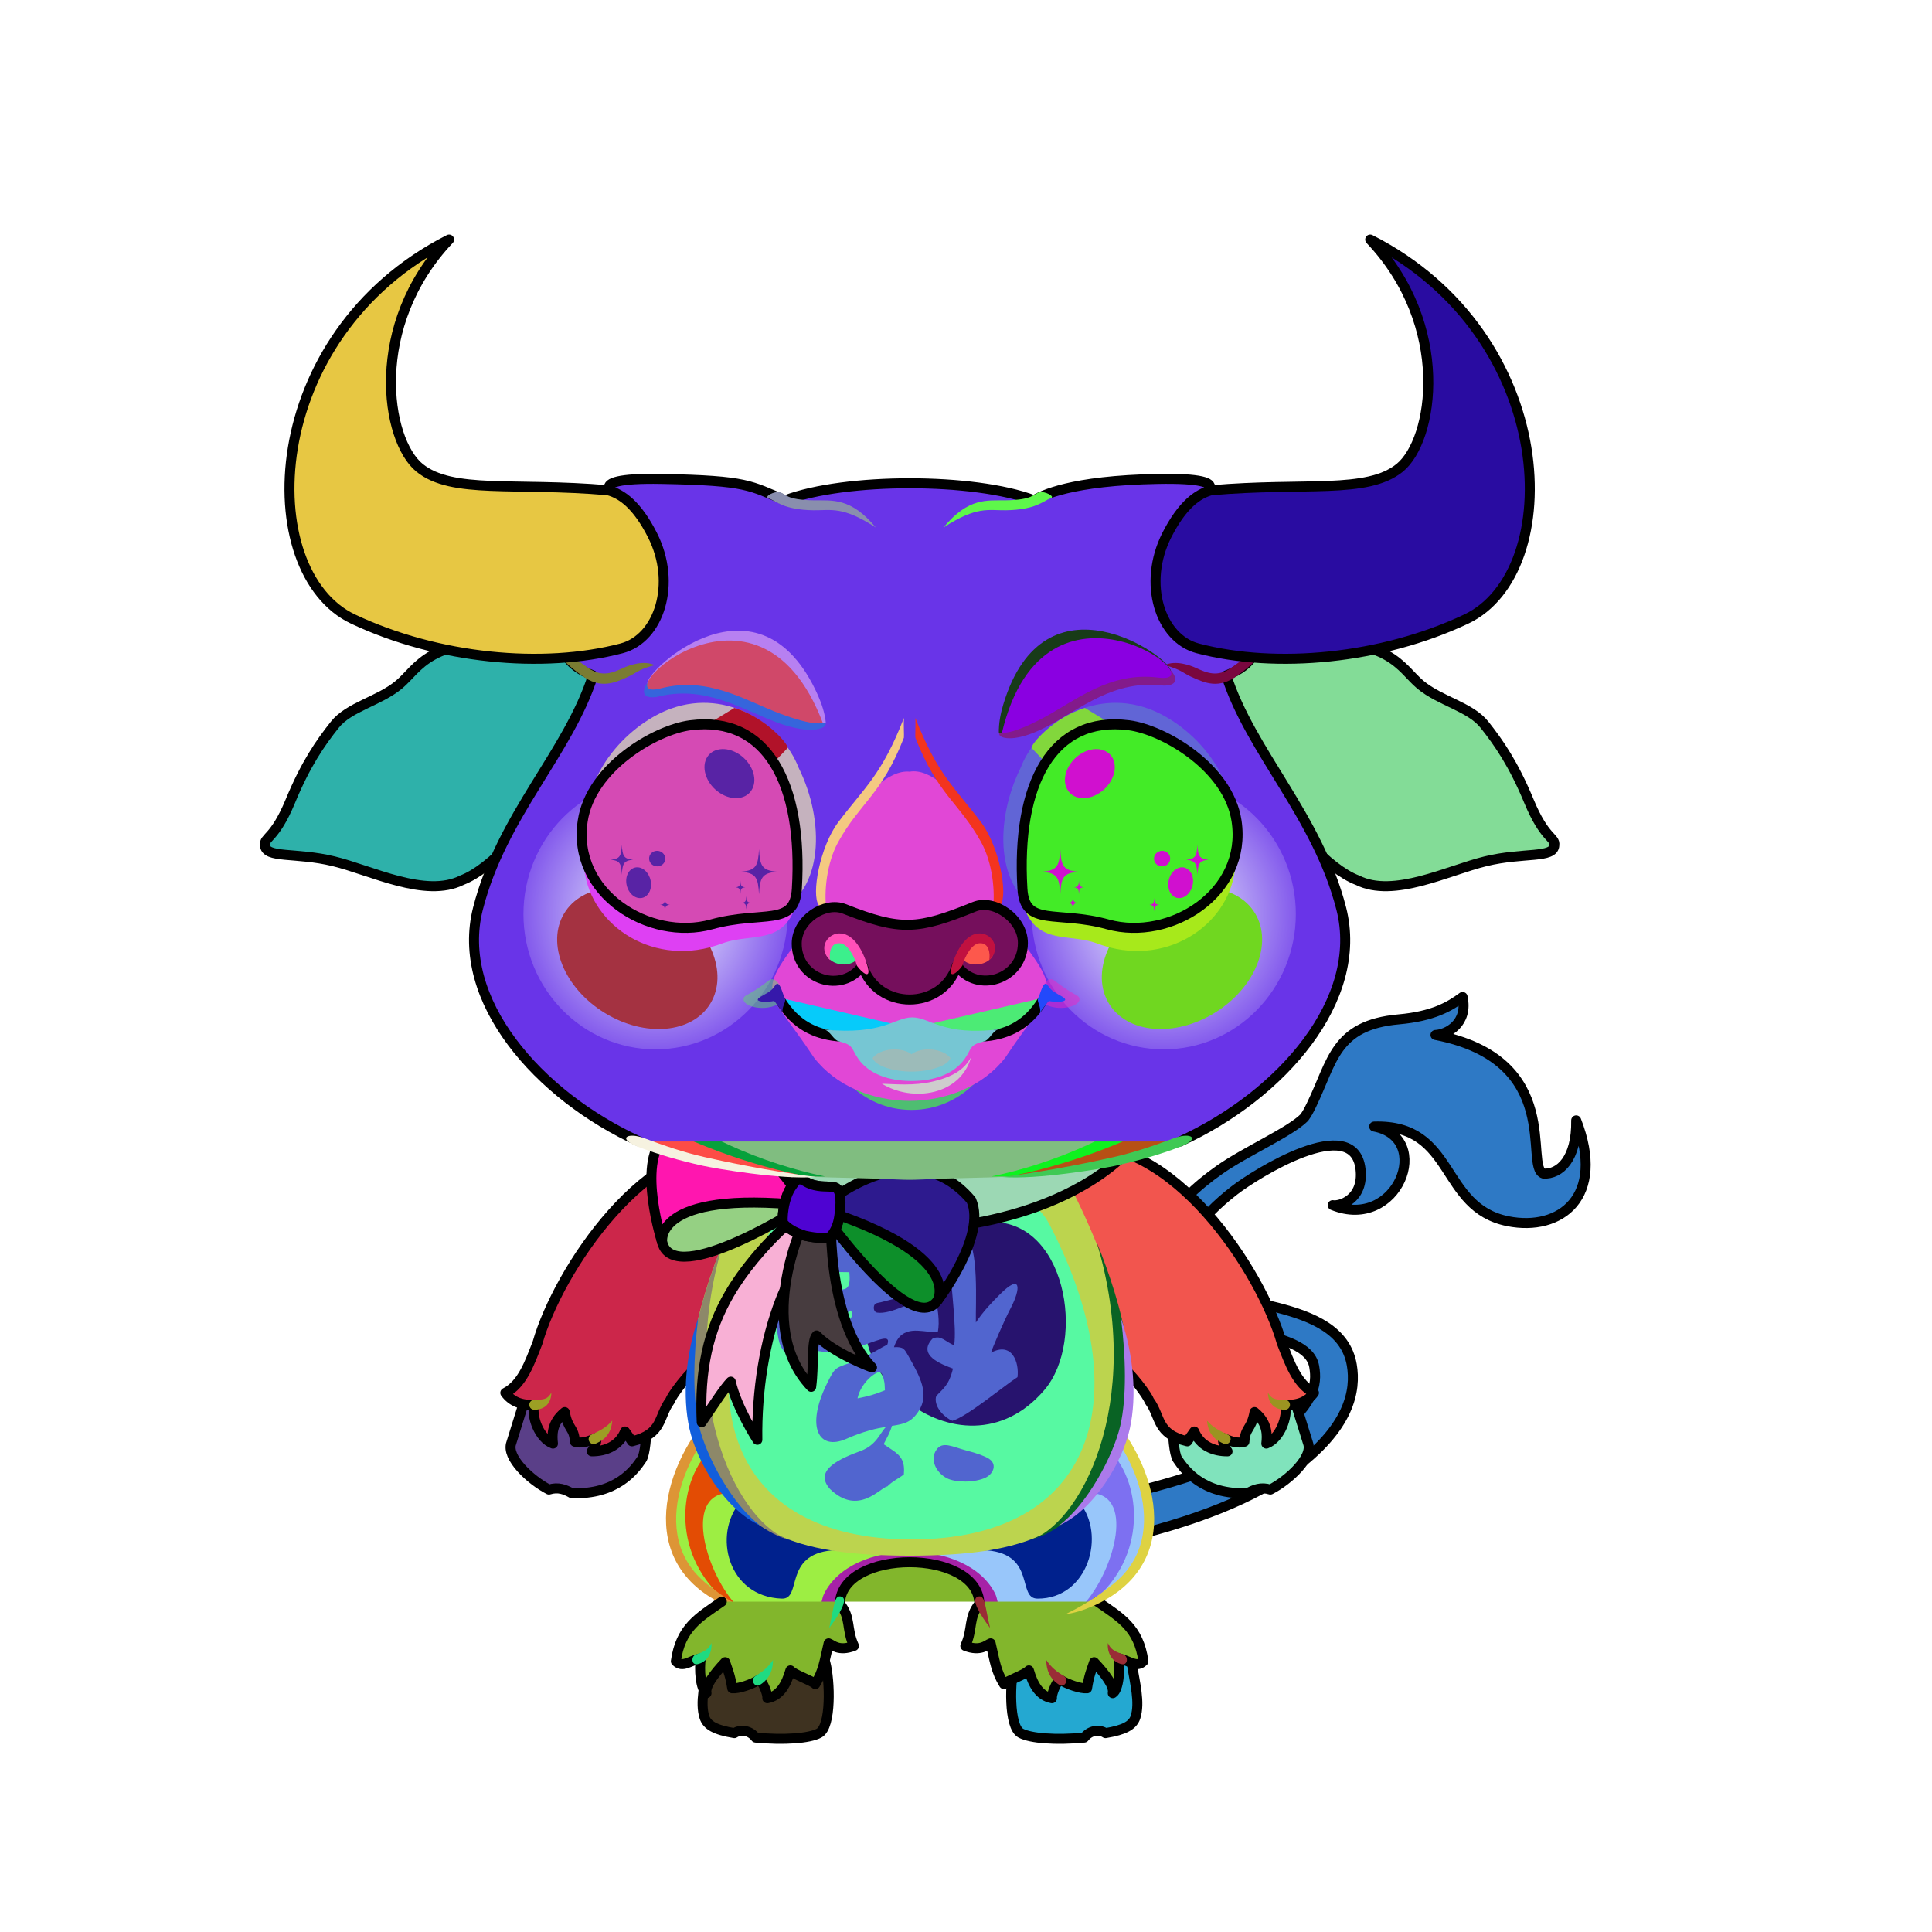 <?xml version="1.0" encoding="UTF-8"?><!DOCTYPE svg PUBLIC "-//W3C//DTD SVG 1.1//EN" "http://www.w3.org/Graphics/SVG/1.1/DTD/svg11.dtd"><!-- Creator: CorelDRAW X7 --><svg xmlns="http://www.w3.org/2000/svg" xmlns:xlink="http://www.w3.org/1999/xlink" xml:space="preserve" width="290mm" height="290mm" version="1.1" style="shape-rendering:geometricPrecision; text-rendering:geometricPrecision; image-rendering:optimizeQuality; fill-rule:evenodd; clip-rule:evenodd" viewBox="0 0 29000 29000">
 <defs>
  <style type="text/css">
   <![CDATA[
    .str1 {stroke:black;stroke-width:150}
    .str0 {stroke:black;stroke-width:150;stroke-linecap:round;stroke-linejoin:round}
    .fil4 {fill:none}
    .fil19 {fill:black}
    .fil96 {fill:#565959}
    .fil55 {fill:#F6FFFF}
    .fil10 {fill:#F7FFFE}
    .fil34 {fill:white}
    .fil0 {fill:white}
    .fil16 {fill:black;fill-rule:nonzero}
    .fil75 {fill:black;fill-opacity:0.102}
    .fil48 {fill:black;fill-opacity:0.2}
    .fil56 {fill:black;fill-opacity:0.302}
    .fil46 {fill:black;fill-opacity:0.4}
    .fil97 {fill:#F6FFFF;fill-opacity:0.502}
    .fil7 {fill:black;fill-opacity:0.502}
    .fil86 {fill:black;fill-opacity:0.6}
    .fil99 {fill:#F6FFFF;fill-opacity:0.741}
    .fil100 {fill:url(#id0)}
    .fil50 {fill:url(#id1)}
    .fil12 {fill:url(#id2)}
    .fil11 {fill:url(#id3)}
    .fil20 {fill:url(#id4)}
    .fil65 {fill:url(#id5)}
    .fil2 {fill:url(#id6)}
    .fil59 {fill:url(#id7)}
    .fil1 {fill:url(#id8)}
    .fil66 {fill:url(#id9)}
    .fil51 {fill:url(#id10)}
    .fil14 {fill:url(#id11)}
    .fil90 {fill:url(#id12)}
    .fil15 {fill:url(#id13)}
    .fil85 {fill:url(#id14)}
    .fil36 {fill:url(#id15)}
    .fil33 {fill:url(#id16)}
    .fil103 {fill:url(#id17)}
    .fil32 {fill:url(#id18)}
    .fil69 {fill:url(#id19)}
    .fil3 {fill:url(#id20)}
    .fil64 {fill:url(#id21)}
    .fil35 {fill:url(#id22)}
    .fil37 {fill:url(#id23)}
    .fil17 {fill:url(#id24)}
    .fil79 {fill:url(#id25)}
    .fil57 {fill:url(#id26)}
    .fil73 {fill:url(#id27)}
    .fil88 {fill:url(#id28)}
    .fil27 {fill:url(#id29)}
    .fil53 {fill:url(#id30)}
    .fil47 {fill:url(#id31)}
    .fil78 {fill:url(#id32)}
    .fil61 {fill:url(#id33)}
    .fil74 {fill:url(#id34)}
    .fil60 {fill:url(#id35)}
    .fil25 {fill:url(#id36)}
    .fil62 {fill:url(#id37)}
    .fil52 {fill:url(#id38)}
    .fil94 {fill:url(#id39)}
    .fil95 {fill:url(#id40)}
    .fil102 {fill:url(#id41)}
    .fil105 {fill:url(#id42)}
    .fil92 {fill:url(#id43)}
    .fil26 {fill:url(#id44)}
    .fil31 {fill:url(#id45)}
    .fil93 {fill:url(#id46)}
    .fil82 {fill:url(#id47)}
    .fil84 {fill:url(#id48)}
    .fil72 {fill:url(#id49)}
    .fil77 {fill:url(#id50)}
    .fil18 {fill:url(#id51)}
    .fil24 {fill:url(#id52)}
    .fil98 {fill:url(#id53)}
    .fil104 {fill:url(#id54)}
    .fil101 {fill:url(#id55)}
    .fil43 {fill:url(#id56)}
    .fil42 {fill:url(#id57)}
    .fil54 {fill:url(#id58)}
    .fil63 {fill:url(#id59)}
    .fil39 {fill:url(#id60)}
    .fil44 {fill:url(#id61)}
    .fil41 {fill:url(#id62)}
    .fil45 {fill:url(#id63)}
    .fil38 {fill:url(#id64)}
    .fil58 {fill:url(#id65)}
    .fil49 {fill:url(#id66)}
    .fil9 {fill:url(#id67)}
    .fil6 {fill:url(#id68)}
    .fil87 {fill:url(#id69)}
    .fil40 {fill:url(#id70)}
    .fil67 {fill:url(#id71)}
    .fil71 {fill:url(#id72)}
    .fil23 {fill:url(#id73)}
    .fil70 {fill:url(#id74)}
    .fil30 {fill:url(#id75)}
    .fil29 {fill:url(#id76)}
    .fil68 {fill:url(#id77)}
    .fil5 {fill:url(#id78)}
    .fil8 {fill:url(#id79)}
    .fil13 {fill:url(#id80)}
    .fil89 {fill:url(#id81)}
    .fil22 {fill:url(#id82)}
    .fil81 {fill:url(#id83)}
    .fil83 {fill:url(#id84)}
    .fil91 {fill:url(#id85)}
    .fil76 {fill:url(#id86)}
    .fil80 {fill:url(#id87)}
    .fil28 {fill:url(#id88);fill-opacity:0.502}
    .fil21 {fill:url(#id89);fill-opacity:0.502}
   ]]>
  </style>
  <linearGradient id="id0" gradientUnits="userSpaceOnUse" x1="10383.5" y1="13932.4" x2="10383.5" y2="10858.8">
   <stop offset="0" style="stop-opacity:1; stop-color:#895FDD"/>
   <stop offset="1" style="stop-opacity:1; stop-color:black"/>
  </linearGradient>
  <linearGradient id="id1" gradientUnits="userSpaceOnUse" x1="21526.3" y1="12989.3" x2="19624.9" y2="9494.9">
   <stop offset="0" style="stop-opacity:1; stop-color:#FF9382"/>
   <stop offset="0.51" style="stop-opacity:1; stop-color:#F15E4F"/>
   <stop offset="1" style="stop-opacity:1; stop-color:#E3291C"/>
  </linearGradient>
  <linearGradient id="id2" gradientUnits="userSpaceOnUse" x1="17221" y1="23508.8" x2="13661.1" y2="23456.5">
   <stop offset="0" style="stop-opacity:1; stop-color:#C4C4C1"/>
   <stop offset="0.102" style="stop-opacity:1; stop-color:#C4C4C1"/>
   <stop offset="0.388" style="stop-opacity:1; stop-color:#FCFCF8"/>
   <stop offset="0.859" style="stop-opacity:1; stop-color:#FFFFFB"/>
   <stop offset="1" style="stop-opacity:1; stop-color:#FFF0F9"/>
  </linearGradient>
  <linearGradient id="id3" gradientUnits="userSpaceOnUse" xlink:href="#id2" x1="10089.7" y1="23459" x2="13644.3" y2="23506.4">
  </linearGradient>
  <linearGradient id="id4" gradientUnits="userSpaceOnUse" x1="16101.7" y1="18051.2" x2="19262.3" y2="20932.9">
   <stop offset="0" style="stop-opacity:1; stop-color:#7F8382"/>
   <stop offset="1" style="stop-opacity:1; stop-color:#F7FFFE"/>
  </linearGradient>
  <linearGradient id="id5" gradientUnits="userSpaceOnUse" x1="17079" y1="9513.32" x2="18755.4" y2="7810.34">
   <stop offset="0" style="stop-opacity:1; stop-color:#646868"/>
   <stop offset="0.459" style="stop-opacity:1; stop-color:#F6FFFF"/>
   <stop offset="1" style="stop-opacity:1; stop-color:#F6FFFF"/>
  </linearGradient>
  <linearGradient id="id6" gradientUnits="objectBoundingBox" x1="17.814%" y1="88.239%" x2="82.186%" y2="11.761%">
   <stop offset="0" style="stop-opacity:1; stop-color:#C9CACA"/>
   <stop offset="0.2" style="stop-opacity:1; stop-color:#777777"/>
   <stop offset="0.42" style="stop-opacity:1; stop-color:#9D9D9D"/>
   <stop offset="0.678" style="stop-opacity:1; stop-color:#C9CACA"/>
   <stop offset="0.878" style="stop-opacity:1; stop-color:#B6B6B6"/>
   <stop offset="1" style="stop-opacity:1; stop-color:#8E8E8E"/>
  </linearGradient>
  <linearGradient id="id7" gradientUnits="userSpaceOnUse" xlink:href="#id1" x1="4556.71" y1="12118.4" x2="8907.87" y2="10365.8">
  </linearGradient>
  <linearGradient id="id8" gradientUnits="userSpaceOnUse" x1="22808.7" y1="21730.3" x2="17269" y2="16373.7">
   <stop offset="0" style="stop-opacity:1; stop-color:#8B8B8B"/>
   <stop offset="0.141" style="stop-opacity:1; stop-color:#DDDDDD"/>
   <stop offset="0.42" style="stop-opacity:1; stop-color:white"/>
   <stop offset="0.71" style="stop-opacity:1; stop-color:#ECECEC"/>
   <stop offset="1" style="stop-opacity:1; stop-color:#757575"/>
  </linearGradient>
  <linearGradient id="id9" gradientUnits="userSpaceOnUse" xlink:href="#id5" x1="10207.7" y1="9585.86" x2="8636.85" y2="7737.8">
  </linearGradient>
  <linearGradient id="id10" gradientUnits="userSpaceOnUse" x1="20477" y1="12398" x2="18872.1" y2="10391.8">
   <stop offset="0" style="stop-opacity:1; stop-color:#F03A22"/>
   <stop offset="1" style="stop-opacity:1; stop-color:#870700"/>
  </linearGradient>
  <linearGradient id="id11" gradientUnits="userSpaceOnUse" x1="10663.5" y1="21836.3" x2="10550.1" y2="24897.3">
   <stop offset="0" style="stop-opacity:1; stop-color:#7F8382"/>
   <stop offset="1" style="stop-opacity:1; stop-color:#FDFFF6"/>
  </linearGradient>
  <linearGradient id="id12" gradientUnits="userSpaceOnUse" x1="16630" y1="11105.9" x2="15992" y2="9472.73">
   <stop offset="0" style="stop-opacity:1; stop-color:#7C8181"/>
   <stop offset="0.588" style="stop-opacity:1; stop-color:#A4AAAA"/>
   <stop offset="1" style="stop-opacity:1; stop-color:#CCD3D3"/>
  </linearGradient>
  <linearGradient id="id13" gradientUnits="userSpaceOnUse" xlink:href="#id11" x1="16757.9" y1="21836.3" x2="16644.5" y2="24897.3">
  </linearGradient>
  <linearGradient id="id14" gradientUnits="userSpaceOnUse" x1="12764.7" y1="16422.5" x2="14599.2" y2="16497.9">
   <stop offset="0" style="stop-opacity:1; stop-color:#737777"/>
   <stop offset="0.18" style="stop-opacity:1; stop-color:#939898"/>
   <stop offset="1" style="stop-opacity:1; stop-color:#DDE5E5"/>
  </linearGradient>
  <linearGradient id="id15" gradientUnits="userSpaceOnUse" x1="14994.9" y1="19374.6" x2="11942.4" y2="21667.2">
   <stop offset="0" style="stop-opacity:1; stop-color:#FF7D6E"/>
   <stop offset="0.2" style="stop-opacity:1; stop-color:#F95D47"/>
   <stop offset="0.529" style="stop-opacity:1; stop-color:#E60E0E"/>
   <stop offset="1" style="stop-opacity:1; stop-color:#8C0805"/>
  </linearGradient>
  <linearGradient id="id16" gradientUnits="userSpaceOnUse" x1="13681.9" y1="17940.8" x2="13681.9" y2="23107.1">
   <stop offset="0" style="stop-opacity:1; stop-color:#F7FFFE"/>
   <stop offset="0.671" style="stop-opacity:1; stop-color:#F5FDFC"/>
   <stop offset="1" style="stop-opacity:1; stop-color:#B5BBBA"/>
  </linearGradient>
  <linearGradient id="id17" gradientUnits="userSpaceOnUse" xlink:href="#id0" x1="16924.4" y1="13932.4" x2="16924.4" y2="10858.8">
  </linearGradient>
  <linearGradient id="id18" gradientUnits="userSpaceOnUse" x1="13653.8" y1="23351" x2="13653.8" y2="17442">
   <stop offset="0" style="stop-opacity:1; stop-color:#F7FFFE"/>
   <stop offset="0.329" style="stop-opacity:1; stop-color:#F7FFFE"/>
   <stop offset="0.549" style="stop-opacity:1; stop-color:#F7FFFE"/>
   <stop offset="0.729" style="stop-opacity:1; stop-color:#BAC0BF"/>
   <stop offset="0.91" style="stop-opacity:1; stop-color:#E8F0EF"/>
   <stop offset="1" style="stop-opacity:1; stop-color:#E8F0EF"/>
  </linearGradient>
  <linearGradient id="id19" gradientUnits="userSpaceOnUse" xlink:href="#id6" x1="12053.5" y1="16141.9" x2="7765.9" y2="11722.4">
  </linearGradient>
  <linearGradient id="id20" gradientUnits="userSpaceOnUse" x1="22512.2" y1="18294.7" x2="19218.6" y2="15110">
   <stop offset="0" style="stop-opacity:1; stop-color:#ECECEC"/>
   <stop offset="0.11" style="stop-opacity:1; stop-color:#A6A6A6"/>
   <stop offset="0.431" style="stop-opacity:1; stop-color:#ECECEC"/>
   <stop offset="0.58" style="stop-opacity:1; stop-color:white"/>
   <stop offset="0.859" style="stop-opacity:1; stop-color:#DDDDDD"/>
   <stop offset="1" style="stop-opacity:1; stop-color:#DDDDDD"/>
  </linearGradient>
  <linearGradient id="id21" gradientUnits="userSpaceOnUse" x1="7115.29" y1="12448.2" x2="20192.4" y2="12448.2">
   <stop offset="0" style="stop-opacity:1; stop-color:#838888"/>
   <stop offset="0.071" style="stop-opacity:1; stop-color:#838888"/>
   <stop offset="0.302" style="stop-opacity:1; stop-color:#D3DBDB"/>
   <stop offset="0.502" style="stop-opacity:1; stop-color:white"/>
   <stop offset="0.651" style="stop-opacity:1; stop-color:#DFE8E8"/>
   <stop offset="1" style="stop-opacity:1; stop-color:#6E7272"/>
  </linearGradient>
  <linearGradient id="id22" gradientUnits="userSpaceOnUse" x1="12052.5" y1="22211.4" x2="10161.1" y2="19554.4">
   <stop offset="0" style="stop-opacity:1; stop-color:#D5DCDB"/>
   <stop offset="0.522" style="stop-opacity:1; stop-color:#929796"/>
   <stop offset="1" style="stop-opacity:1; stop-color:#4D4F4F"/>
  </linearGradient>
  <linearGradient id="id23" gradientUnits="userSpaceOnUse" xlink:href="#id22" x1="17157.5" y1="22211.4" x2="15266" y2="19554.4">
  </linearGradient>
  <linearGradient id="id24" gradientUnits="userSpaceOnUse" x1="19154.4" y1="22325.3" x2="18091.4" y2="20832">
   <stop offset="0" style="stop-opacity:1; stop-color:#F7FFFE"/>
   <stop offset="1" style="stop-opacity:1; stop-color:#AFB5B4"/>
  </linearGradient>
  <linearGradient id="id25" gradientUnits="userSpaceOnUse" x1="8518.25" y1="9718.16" x2="5763.31" y2="5716.92">
   <stop offset="0" style="stop-opacity:1; stop-color:#B1B7B7"/>
   <stop offset="0.141" style="stop-opacity:1; stop-color:#707575"/>
   <stop offset="0.459" style="stop-opacity:1; stop-color:#F6FFFF"/>
   <stop offset="1" style="stop-opacity:1; stop-color:#F6FFFF"/>
  </linearGradient>
  <linearGradient id="id26" gradientUnits="userSpaceOnUse" x1="4101.14" y1="11659.7" x2="7775.14" y2="12310.8">
   <stop offset="0" style="stop-opacity:1; stop-color:#646868"/>
   <stop offset="0.212" style="stop-opacity:1; stop-color:#C6CDCD"/>
   <stop offset="0.322" style="stop-opacity:1; stop-color:#F6FFFF"/>
   <stop offset="0.459" style="stop-opacity:1; stop-color:#C6CDCD"/>
   <stop offset="1" style="stop-opacity:1; stop-color:#646868"/>
  </linearGradient>
  <linearGradient id="id27" gradientUnits="userSpaceOnUse" xlink:href="#id5" x1="19440.8" y1="9005.31" x2="19637" y2="3773.73">
  </linearGradient>
  <linearGradient id="id28" gradientUnits="userSpaceOnUse" xlink:href="#id12" x1="10714.8" y1="10995.7" x2="11349.1" y2="9477.79">
  </linearGradient>
  <linearGradient id="id29" gradientUnits="userSpaceOnUse" xlink:href="#id4" x1="11090" y1="17918.5" x2="8161.3" y2="21065.7">
  </linearGradient>
  <linearGradient id="id30" gradientUnits="userSpaceOnUse" xlink:href="#id26" x1="22659.9" y1="10349.6" x2="18185.4" y2="11322.4">
  </linearGradient>
  <linearGradient id="id31" gradientUnits="userSpaceOnUse" xlink:href="#id26" x1="23062" y1="11388" x2="19677.5" y2="12582.5">
  </linearGradient>
  <linearGradient id="id32" gradientUnits="userSpaceOnUse" xlink:href="#id5" x1="7670.9" y1="9005.31" x2="7867.08" y2="3773.73">
  </linearGradient>
  <linearGradient id="id33" gradientUnits="userSpaceOnUse" xlink:href="#id10" x1="6660.73" y1="12232.5" x2="8605.99" y2="10557.4">
  </linearGradient>
  <linearGradient id="id34" gradientUnits="userSpaceOnUse" xlink:href="#id25" x1="18537.2" y1="9531.14" x2="21797.1" y2="5903.94">
  </linearGradient>
  <linearGradient id="id35" gradientUnits="userSpaceOnUse" x1="5324.52" y1="12136" x2="6623.46" y2="10690.4">
   <stop offset="0" style="stop-opacity:1; stop-color:#EB604D"/>
   <stop offset="1" style="stop-opacity:1; stop-color:#943834"/>
  </linearGradient>
  <linearGradient id="id36" gradientUnits="userSpaceOnUse" xlink:href="#id24" x1="9216.27" y1="22325.3" x2="8153.27" y2="20832">
  </linearGradient>
  <linearGradient id="id37" gradientUnits="userSpaceOnUse" xlink:href="#id26" x1="4648.01" y1="10354.2" x2="9122.45" y2="11317.9">
  </linearGradient>
  <linearGradient id="id38" gradientUnits="userSpaceOnUse" xlink:href="#id35" x1="22045.3" y1="12103.7" x2="20622.5" y2="10722.8">
  </linearGradient>
  <linearGradient id="id39" gradientUnits="userSpaceOnUse" x1="14198" y1="13357.5" x2="13149.8" y2="15218">
   <stop offset="0" style="stop-opacity:1; stop-color:#F5FEFE"/>
   <stop offset="0.722" style="stop-opacity:1; stop-color:#C3CBCB"/>
   <stop offset="0.522" style="stop-opacity:1; stop-color:#DDE5E5"/>
   <stop offset="1" style="stop-opacity:1; stop-color:#919898"/>
  </linearGradient>
  <linearGradient id="id40" gradientUnits="userSpaceOnUse" x1="13011.1" y1="15191.5" x2="14287.9" y2="13585.1">
   <stop offset="0" style="stop-opacity:1; stop-color:#F5FEFE"/>
   <stop offset="0.722" style="stop-opacity:1; stop-color:#CFD8D8"/>
   <stop offset="1" style="stop-opacity:1; stop-color:#A9B1B1"/>
  </linearGradient>
  <linearGradient id="id41" gradientUnits="userSpaceOnUse" x1="10743.9" y1="10898.4" x2="10743.9" y2="13210.5">
   <stop offset="0" style="stop-opacity:1; stop-color:black"/>
   <stop offset="0.659" style="stop-opacity:1; stop-color:black"/>
   <stop offset="1" style="stop-opacity:1; stop-color:#B3A1E2"/>
  </linearGradient>
  <linearGradient id="id42" gradientUnits="userSpaceOnUse" xlink:href="#id41" x1="16564" y1="10898.4" x2="16564" y2="13210.5">
  </linearGradient>
  <linearGradient id="id43" gradientUnits="userSpaceOnUse" x1="13756.7" y1="11387.9" x2="15041.4" y2="13050.5">
   <stop offset="0" style="stop-opacity:1; stop-color:#F6FFFF"/>
   <stop offset="1" style="stop-opacity:1; stop-color:#BFC6C6"/>
  </linearGradient>
  <linearGradient id="id44" gradientUnits="userSpaceOnUse" xlink:href="#id4" x1="9211.08" y1="20868.6" x2="8253.7" y2="21998.3">
  </linearGradient>
  <linearGradient id="id45" gradientUnits="userSpaceOnUse" x1="8105.58" y1="21772.5" x2="9362.65" y2="20635.1">
   <stop offset="0" style="stop-opacity:1; stop-color:#929796"/>
   <stop offset="1" style="stop-opacity:1; stop-color:#D5DCDB"/>
  </linearGradient>
  <linearGradient id="id46" gradientUnits="userSpaceOnUse" xlink:href="#id43" x1="12266.5" y1="11387.9" x2="13551.2" y2="13050.5">
  </linearGradient>
  <linearGradient id="id47" gradientUnits="userSpaceOnUse" x1="16801" y1="15045" x2="18682.7" y2="13726.8">
   <stop offset="0" style="stop-opacity:0; stop-color:#FBC685"/>
   <stop offset="0.471" style="stop-opacity:1; stop-color:#E4865C"/>
   <stop offset="0.522" style="stop-opacity:1; stop-color:#E4865C"/>
   <stop offset="1" style="stop-opacity:1; stop-color:#CC4533"/>
  </linearGradient>
  <linearGradient id="id48" gradientUnits="userSpaceOnUse" xlink:href="#id47" x1="10406.5" y1="15130.3" x2="8725.6" y2="13641.5">
  </linearGradient>
  <linearGradient id="id49" gradientUnits="userSpaceOnUse" x1="18770.2" y1="4055.76" x2="21537.9" y2="9428.34">
   <stop offset="0" style="stop-opacity:1; stop-color:#F6FFFF"/>
   <stop offset="0.141" style="stop-opacity:1; stop-color:#E2EAEA"/>
   <stop offset="0.322" style="stop-opacity:1; stop-color:#A0A6A6"/>
   <stop offset="0.569" style="stop-opacity:1; stop-color:#D3DBDB"/>
   <stop offset="0.702" style="stop-opacity:1; stop-color:#F6FFFF"/>
   <stop offset="0.812" style="stop-opacity:1; stop-color:#E2EAEA"/>
   <stop offset="1" style="stop-opacity:1; stop-color:#6E7272"/>
  </linearGradient>
  <linearGradient id="id50" gradientUnits="userSpaceOnUse" xlink:href="#id49" x1="8500.9" y1="4047.89" x2="5806.74" y2="9436.21">
  </linearGradient>
  <linearGradient id="id51" gradientUnits="userSpaceOnUse" xlink:href="#id4" x1="18040" y1="20910.5" x2="19110.5" y2="21956.5">
  </linearGradient>
  <linearGradient id="id52" gradientUnits="userSpaceOnUse" xlink:href="#id45" x1="17945" y1="21772.5" x2="19202.1" y2="20635.1">
  </linearGradient>
  <linearGradient id="id53" gradientUnits="userSpaceOnUse" x1="13892" y1="16192.1" x2="13471.8" y2="15644.2">
   <stop offset="0" style="stop-opacity:1; stop-color:#FF8775"/>
   <stop offset="1" style="stop-opacity:1; stop-color:#D52619"/>
  </linearGradient>
  <linearGradient id="id54" gradientUnits="userSpaceOnUse" x1="15359.7" y1="12376.6" x2="18167.4" y2="12303.7">
   <stop offset="0" style="stop-opacity:1; stop-color:#895FDD"/>
   <stop offset="0.502" style="stop-opacity:1; stop-color:#BA95FF"/>
   <stop offset="1" style="stop-opacity:1; stop-color:#895FDD"/>
  </linearGradient>
  <linearGradient id="id55" gradientUnits="userSpaceOnUse" xlink:href="#id54" x1="9146.84" y1="12340.1" x2="11941.8" y2="12340.1">
  </linearGradient>
  <linearGradient id="id56" gradientUnits="userSpaceOnUse" x1="12630.3" y1="19413.5" x2="13997.4" y2="18227.9">
   <stop offset="0" style="stop-opacity:1; stop-color:#911616"/>
   <stop offset="0.62" style="stop-opacity:1; stop-color:#C84744"/>
   <stop offset="1" style="stop-opacity:1; stop-color:#FF7873"/>
  </linearGradient>
  <linearGradient id="id57" gradientUnits="userSpaceOnUse" x1="12048.8" y1="17725.6" x2="9803.18" y2="17855.5">
   <stop offset="0" style="stop-opacity:1; stop-color:#6D1111"/>
   <stop offset="0.22" style="stop-opacity:1; stop-color:#7A1414"/>
   <stop offset="0.361" style="stop-opacity:1; stop-color:#BF2725"/>
   <stop offset="0.51" style="stop-opacity:1; stop-color:#FF838D"/>
   <stop offset="0.722" style="stop-opacity:1; stop-color:#F7FFFE"/>
   <stop offset="0.89" style="stop-opacity:1; stop-color:#DD3A34"/>
   <stop offset="1" style="stop-opacity:1; stop-color:#7A1414"/>
  </linearGradient>
  <linearGradient id="id58" gradientUnits="userSpaceOnUse" x1="22251" y1="10149.1" x2="18244.6" y2="11194.2">
   <stop offset="0" style="stop-opacity:1; stop-color:#F6FFFF"/>
   <stop offset="0.529" style="stop-opacity:1; stop-color:#F3FCFC"/>
   <stop offset="1" style="stop-opacity:1; stop-color:#F6FFFF"/>
  </linearGradient>
  <linearGradient id="id59" gradientUnits="userSpaceOnUse" xlink:href="#id58" x1="5056.91" y1="10149.1" x2="9063.25" y2="11194.2">
  </linearGradient>
  <linearGradient id="id60" gradientUnits="userSpaceOnUse" x1="12293.7" y1="18552.9" x2="10901.8" y2="21160.5">
   <stop offset="0" style="stop-opacity:1; stop-color:#6D1111"/>
   <stop offset="0.169" style="stop-opacity:1; stop-color:#7A1414"/>
   <stop offset="0.29" style="stop-opacity:1; stop-color:#BF2725"/>
   <stop offset="0.412" style="stop-opacity:1; stop-color:#FF838D"/>
   <stop offset="0.6" style="stop-opacity:1; stop-color:#F7FFFE"/>
   <stop offset="0.8" style="stop-opacity:1; stop-color:#DD3A34"/>
   <stop offset="1" style="stop-opacity:1; stop-color:#7A1414"/>
  </linearGradient>
  <linearGradient id="id61" gradientUnits="userSpaceOnUse" xlink:href="#id57" x1="12483.4" y1="18066.1" x2="14445.9" y2="19012">
  </linearGradient>
  <linearGradient id="id62" gradientUnits="userSpaceOnUse" x1="11319.4" y1="18892.4" x2="10631.8" y2="17562.3">
   <stop offset="0" style="stop-opacity:1; stop-color:#911616"/>
   <stop offset="1" style="stop-opacity:1; stop-color:#FF7873"/>
  </linearGradient>
  <linearGradient id="id63" gradientUnits="userSpaceOnUse" xlink:href="#id60" x1="12087" y1="18579.5" x2="12277" y2="17702">
  </linearGradient>
  <linearGradient id="id64" gradientUnits="userSpaceOnUse" x1="12424.1" y1="16408.6" x2="15388.8" y2="18815">
   <stop offset="0" style="stop-opacity:1; stop-color:#99131E"/>
   <stop offset="0.212" style="stop-opacity:1; stop-color:#770E17"/>
   <stop offset="0.58" style="stop-opacity:1; stop-color:#FFA39C"/>
   <stop offset="0.69" style="stop-opacity:1; stop-color:#ED2D3D"/>
   <stop offset="1" style="stop-opacity:1; stop-color:#600F0F"/>
  </linearGradient>
  <linearGradient id="id65" gradientUnits="userSpaceOnUse" xlink:href="#id58" x1="7730.02" y1="12906.5" x2="4526.42" y2="11744.3">
  </linearGradient>
  <linearGradient id="id66" gradientUnits="userSpaceOnUse" xlink:href="#id58" x1="19577.9" y1="12906.5" x2="22781.5" y2="11744.3">
  </linearGradient>
  <linearGradient id="id67" gradientUnits="userSpaceOnUse" xlink:href="#id4" x1="10808.1" y1="24702.3" x2="12177.7" y2="25405.1">
  </linearGradient>
  <linearGradient id="id68" gradientUnits="userSpaceOnUse" xlink:href="#id4" x1="16809.7" y1="24702.3" x2="15440.1" y2="25405.1">
  </linearGradient>
  <linearGradient id="id69" gradientUnits="userSpaceOnUse" x1="11016.2" y1="9397.84" x2="11096.7" y2="10921.1">
   <stop offset="0" style="stop-opacity:1; stop-color:#F6FFFF"/>
   <stop offset="1" style="stop-opacity:1; stop-color:#D2DADA"/>
  </linearGradient>
  <linearGradient id="id70" gradientUnits="userSpaceOnUse" xlink:href="#id60" x1="12075.2" y1="18190.4" x2="12775.6" y2="20583.4">
  </linearGradient>
  <linearGradient id="id71" gradientUnits="userSpaceOnUse" x1="15817.7" y1="9565.83" x2="15504.5" y2="7521.93">
   <stop offset="0" style="stop-opacity:0; stop-color:#F6FFFF"/>
   <stop offset="0.259" style="stop-opacity:0.043; stop-color:white"/>
   <stop offset="0.631" style="stop-opacity:0.918; stop-color:white"/>
   <stop offset="0.78" style="stop-opacity:0.337; stop-color:white"/>
   <stop offset="1" style="stop-opacity:0; stop-color:#F6FFFF"/>
  </linearGradient>
  <linearGradient id="id72" gradientUnits="userSpaceOnUse" x1="19874.8" y1="14078.3" x2="15386.6" y2="13781.5">
   <stop offset="0" style="stop-opacity:1; stop-color:#E8F0F0"/>
   <stop offset="0.529" style="stop-opacity:1; stop-color:#EBF3F3"/>
   <stop offset="0.29" style="stop-opacity:1; stop-color:#E8F0F0"/>
   <stop offset="0.529" style="stop-opacity:1; stop-color:#DAE2E2"/>
   <stop offset="0.82" style="stop-opacity:1; stop-color:#E8F0F0"/>
   <stop offset="1" style="stop-opacity:1; stop-color:#EEF7F7"/>
  </linearGradient>
  <linearGradient id="id73" gradientUnits="userSpaceOnUse" x1="16968.3" y1="17877" x2="19155.9" y2="20207.3">
   <stop offset="0" style="stop-opacity:1; stop-color:#979C9B"/>
   <stop offset="0.529" style="stop-opacity:1; stop-color:#FCFCFC"/>
   <stop offset="1" style="stop-opacity:1; stop-color:white"/>
  </linearGradient>
  <linearGradient id="id74" gradientUnits="userSpaceOnUse" xlink:href="#id72" x1="7391.29" y1="14078.3" x2="11879.6" y2="13781.5">
  </linearGradient>
  <linearGradient id="id75" gradientUnits="userSpaceOnUse" xlink:href="#id73" x1="8151.72" y1="17877" x2="10339.4" y2="20207.3">
  </linearGradient>
  <linearGradient id="id76" gradientUnits="userSpaceOnUse" x1="10961.3" y1="18178.5" x2="9276.43" y2="19866.4">
   <stop offset="0" style="stop-opacity:1; stop-color:#979C9B"/>
   <stop offset="0.639" style="stop-opacity:1; stop-color:#F4FCFB"/>
   <stop offset="1" style="stop-opacity:1; stop-color:#F7FFFE"/>
  </linearGradient>
  <linearGradient id="id77" gradientUnits="userSpaceOnUse" xlink:href="#id71" x1="11490.2" y1="9565.83" x2="11803.5" y2="7521.93">
  </linearGradient>
  <linearGradient id="id78" gradientUnits="userSpaceOnUse" xlink:href="#id18" x1="15922.3" y1="26100.4" x2="16327.5" y2="24493.8">
  </linearGradient>
  <linearGradient id="id79" gradientUnits="userSpaceOnUse" xlink:href="#id18" x1="11695.5" y1="26100.4" x2="11290.2" y2="24493.8">
  </linearGradient>
  <linearGradient id="id80" gradientUnits="userSpaceOnUse" x1="13654.1" y1="23292.8" x2="13654.1" y2="25451.4">
   <stop offset="0" style="stop-opacity:1; stop-color:#595956"/>
   <stop offset="0.529" style="stop-opacity:1; stop-color:#A6A6A3"/>
   <stop offset="1" style="stop-opacity:1; stop-color:#F2F2EE"/>
  </linearGradient>
  <linearGradient id="id81" gradientUnits="userSpaceOnUse" xlink:href="#id69" x1="16270.8" y1="9429.94" x2="16296.9" y2="11023.3">
  </linearGradient>
  <linearGradient id="id82" gradientUnits="userSpaceOnUse" xlink:href="#id76" x1="16346.4" y1="18178.5" x2="18031.2" y2="19866.4">
  </linearGradient>
  <radialGradient id="id83" gradientUnits="userSpaceOnUse" gradientTransform="matrix(-1.197 -0 -0 1.237 38381 -3249)" cx="17467.7" cy="13720.8" r="2030.26" fx="17467.7" fy="13720.8">
   <stop offset="0" style="stop-opacity:1; stop-color:#F6FFFF"/>
   <stop offset="1" style="stop-opacity:0; stop-color:#F6FFFF"/>
  </radialGradient>
  <radialGradient id="id84" gradientUnits="userSpaceOnUse" gradientTransform="matrix(1.197 -0 -0 1.237 -1941 -3249)" xlink:href="#id83" cx="9840.22" cy="13720.8" r="2030.26" fx="9840.22" fy="13720.8">
  </radialGradient>
  <radialGradient id="id85" gradientUnits="userSpaceOnUse" gradientTransform="matrix(1.021 -0 -0 -1 -282 28102)" xlink:href="#id83" cx="13489" cy="14050.7" r="2422.55" fx="13489" fy="14050.7">
  </radialGradient>
  <radialGradient id="id86" gradientUnits="userSpaceOnUse" gradientTransform="matrix(-0.132 0.703 -0.703 -0.132 29619 -8583)" cx="22284.5" cy="6252.76" r="1464.34" fx="22284.5" fy="6252.76">
   <stop offset="0" style="stop-opacity:1; stop-color:white"/>
   <stop offset="0.49" style="stop-opacity:0.961; stop-color:white"/>
   <stop offset="1" style="stop-opacity:0; stop-color:#D2DADA"/>
  </radialGradient>
  <radialGradient id="id87" gradientUnits="userSpaceOnUse" gradientTransform="matrix(0.132 0.703 0.703 -0.132 -34 3548)" xlink:href="#id86" cx="5023.39" cy="6252.76" r="1464.34" fx="5023.39" fy="6252.76">
  </radialGradient>
  <linearGradient id="id88" gradientUnits="userSpaceOnUse" x1="9914.2" y1="20836.8" x2="10537" y2="19847">
   <stop offset="0" style="stop-opacity:1; stop-color:#A8B1B0"/>
   <stop offset="0.588" style="stop-opacity:1; stop-color:#616464"/>
   <stop offset="1" style="stop-opacity:1; stop-color:#4D4F4F"/>
  </linearGradient>
  <linearGradient id="id89" gradientUnits="userSpaceOnUse" xlink:href="#id88" x1="17393.5" y1="20836.8" x2="16770.7" y2="19847">
  </linearGradient>
 </defs>
 <g id="Tail">
   <animateTransform additive="sum" attributeName="transform" dur="10" repeatCount="indefinite" type="translate" values="0;0 75;0;0 75;0;0 75;0;0 75;0"/>
  <g id="Tail_0">
   <path class="fil0" d="M20627 16910c257,100 304,73 413,345 56,138 65,452 -313,747 -378,295 -803,46 -738,83 64,37 489,-46 433,-535 -23,-203 -208,-329 -417,-407 -431,115 -1188,502 -1475,724 -513,397 -946,921 -637,1303 412,508 2218,277 2398,1319 64,376 -25,945 -905,1582 -542,391 -1400,775 -2745,1068 -280,61 -482,-544 -202,-605 1278,-279 2101,-566 2599,-926 697,-504 735,-826 689,-1094 -105,-608 -1660,-439 -2171,-1070 -543,-672 50,-1394 751,-1886 364,-255 1018,-447 1225,-719 49,-65 102,-148 153,-252 143,-293 158,-670 446,-888 201,-152 422,-360 970,-409 516,-46 669,-91 866,-236 -55,101 -16,212 -78,294 -61,81 -224,133 -290,198 63,15 123,35 181,58l-1 0c1483,174 1183,1943 1390,2012 244,13 500,-221 490,-799 510,1307 -448,1802 -1351,1411 -337,-145 -345,-426 -689,-824 -455,-525 -660,-504 -992,-494z" style="fill:#6e730e"/>
   <path class="fil1" d="M20931 17055c23,24 43,55 64,98 -55,-31 -127,-51 -241,-95 63,-2 121,-4 177,-3zm-525 1086c-259,38 -463,-82 -417,-56 64,37 489,-46 433,-535 -5,-45 -18,-86 -37,-123 89,70 152,159 164,271 26,223 -49,362 -143,443zm-3916 4967c-189,-122 -277,-525 -51,-574 767,-167 3902,-917 3224,-2285 1390,1297 -2817,2605 -3097,2539 -164,-38 -163,154 -76,320zm1176 -3581c-1374,-1276 1708,-2291 2019,-2940 351,-722 362,-1203 1416,-1297 516,-46 669,-149 866,-294 -125,509 -642,344 -1397,651 -439,178 -615,795 -758,1088 -393,758 -3115,1281 -2146,2792zm5560 -1913c226,-24 442,-264 433,-797 54,138 91,267 114,386 -54,405 -269,572 -477,561 -33,-11 -53,-65 -70,-150zm-1094 504c-164,-146 -231,-361 -450,-637 21,23 42,46 64,72 197,227 284,417 386,565z" style="fill:#be969d"/>
   <path class="fil2" d="M20900 17026c760,819 -804,1394 -911,1059 334,166 1163,-575 911,-1059zm-419 389c-621,-456 -1600,180 -1951,452 -423,328 -802,852 -745,1201 -369,-492 441,-1213 740,-1444 313,-242 1866,-1082 1956,-209zm-1190 2171c1174,455 1185,1336 685,1937 -766,923 -2711,1531 -3335,1616 -158,35 -292,-144 -327,-317 321,240 3056,-533 3740,-1755 205,-367 64,-955 -763,-1481zm4368 -2769c510,1307 -448,1802 -1351,1411 -473,-204 -569,-1281 -1723,-1371 966,-496 1231,741 1654,1022 1020,680 1612,-91 1420,-1062z" style="fill:#6c97a8"/>
   <path class="fil3" d="M20160 18139c1022,-179 625,-2527 -2253,86l124 114c2607,-2247 2687,-449 2129,-200zm47 -1240c758,38 1162,83 1659,852 724,1120 2380,558 1858,-749 47,759 -746,1327 -1270,849 -492,-475 -768,-2095 -2247,-952zm3026 779c0,0 -308,87 -595,-363 -162,-255 -293,-569 -427,-707 -165,-170 -396,-241 -604,-292 217,-67 744,-215 1061,486 168,370 259,818 565,876zm-1266 -2624c0,0 -538,379 -877,432 -338,53 -709,180 -783,519 -74,338 85,-106 550,-180 466,-74 750,-248 750,-248 0,0 367,-115 360,-523z" style="fill:#1f613f"/>
   <path class="fil4 str0" d="M21547 15535c1949,375 1324,1982 1622,2081 244,13 500,-221 490,-799 449,1150 -238,1671 -1025,1514 -1028,-205 -781,-1459 -2007,-1421 900,169 346,1573 -623,1180 97,21 470,-79 418,-540 -97,-859 -1581,76 -1892,317 -513,397 -946,921 -637,1303 412,508 2218,277 2398,1319 64,376 -25,945 -905,1582 -542,391 -1400,775 -2745,1068 -280,61 -482,-544 -202,-605 1278,-279 2101,-566 2599,-926 697,-504 735,-826 689,-1094 -105,-608 -1660,-439 -2171,-1070 -543,-672 50,-1395 751,-1886 385,-271 1054,-565 1270,-782 43,-60 65,-100 108,-189 319,-656 350,-1200 1309,-1286 517,-46 763,-191 960,-336 85,393 -226,561 -407,570z" style="fill:#2e79c5"/>
  </g>
 </g>
 <g id="Body_x0020_Lower">
  <g id="Lower_x0020_Body">
   <g>
    <path class="fil5" d="M15324 26016c148,78 524,107 951,66 78,-102 215,-135 319,-67 286,-48 409,-116 450,-240 71,-216 -12,-528 -45,-746 -100,-649 -1390,-749 -1770,-71 -71,268 -92,960 95,1058z" style="fill:#04b838"/>
    <path class="fil6" d="M15511 25773c113,77 402,106 729,65 60,-101 165,-135 245,-66 219,-49 314,-117 345,-241 54,-215 -9,-528 -35,-746 -76,-648 -1065,-748 -1357,-71 -54,268 -71,961 73,1059z" style="fill:#26e082"/>
    <path class="fil7" d="M16296 25454c-58,4 -41,361 -9,580 96,-6 191,-13 286,-19 -39,-242 -217,-565 -277,-561z" style="fill:#e1130d"/>
    <path class="fil4 str0" d="M15324 26016c148,78 524,107 951,66 78,-102 215,-135 319,-67 286,-48 409,-116 450,-240 71,-216 -12,-528 -45,-746 -100,-649 -1390,-749 -1770,-71 -71,268 -92,960 95,1058z" style="fill:#24a8d1"/>
   </g>
   <g>
    <path class="fil8" d="M12293 26016c-147,78 -524,107 -951,66 -77,-102 -214,-135 -319,-67 -286,-48 -409,-116 -449,-240 -71,-216 12,-528 45,-746 100,-649 1390,-749 1770,-71 70,268 92,960 -96,1058z" style="fill:#f0846a"/>
    <path class="fil9" d="M12107 25773c-113,77 -402,106 -730,65 -59,-101 -164,-135 -244,-66 -219,-49 -314,-117 -345,-241 -54,-215 9,-528 35,-746 76,-648 1065,-748 1357,-71 54,268 71,961 -73,1059z" style="fill:#779d89"/>
    <path class="fil7" d="M11338 25414c65,5 47,405 11,652 -107,-7 -213,-14 -320,-22 44,-272 242,-634 309,-630z" style="fill:#8bb90f"/>
    <path class="fil4 str0" d="M12293 26016c-147,78 -524,107 -951,66 -77,-102 -214,-135 -319,-67 -286,-48 -409,-116 -449,-240 -71,-216 12,-528 45,-746 100,-649 1390,-749 1770,-71 70,268 92,960 -96,1058z" style="fill:#3e3220"/>
   </g>
   <path class="fil10" d="M13654 20747c-651,0 -2264,-52 -2620,230 -303,239 -971,977 -969,1838 1,444 354,975 807,1234 -165,70 -1344,1188 -325,852 -29,159 -49,338 84,488 -21,-98 234,-708 334,-58 26,-47 665,-235 548,165 326,-59 281,-706 701,-222 166,-252 137,-713 569,-542 33,-236 -173,-751 -149,-817 130,-368 677,-474 1020,-479 343,5 890,111 1021,479 23,66 -183,581 -150,817 432,-171 403,290 569,542 420,-484 375,163 701,222 -117,-400 522,-212 548,-165 100,-650 355,-40 334,58 133,-150 113,-329 84,-488 1019,336 -160,-782 -325,-852 453,-259 806,-790 807,-1234 2,-861 -666,-1599 -969,-1838 -356,-282 -1969,-230 -2620,-230z" style="fill:#00218d"/>
   <path class="fil11" d="M10565 21474c-644,864 -745,1973 307,2575 -165,70 -1344,1188 -325,852 -29,159 -49,338 84,488 -21,-98 234,-708 334,-58 26,-47 665,-235 548,165 326,-59 281,-706 701,-222 166,-252 137,-713 569,-542 33,-236 -173,-751 -149,-817 130,-368 677,-474 1020,-479 -29,-296 -682,-113 -1162,-165 -739,64 -447,736 -757,725 -814,-28 -1038,-964 -623,-1451 -83,-324 -489,-1148 -547,-1071z" style="fill:#9dee43"/>
   <path class="fil12" d="M16743 21474c644,864 745,1973 -307,2575 165,70 1344,1188 325,852 29,159 49,338 -84,488 21,-98 -234,-708 -334,-58 -26,-47 -665,-235 -548,165 -326,-59 -281,-706 -701,-222 -166,-252 -137,-713 -569,-542 -33,-236 173,-751 150,-817 -131,-368 -678,-474 -1021,-479 29,-296 682,-113 1162,-165 739,64 447,724 757,725 761,4 1038,-964 623,-1451 83,-324 489,-1148 547,-1071z" style="fill:#98c6fa"/>
   <path class="fil13" d="M10580 25348c175,-323 408,-382 427,-25 493,-238 590,135 620,128 319,-448 424,-368 614,-182 408,-418 -169,-568 546,-546 -234,-925 -163,-1190 867,-1266 1030,76 1101,341 867,1266 715,-22 138,128 546,546 190,-186 296,-266 614,182 30,7 127,-366 620,-128 20,-357 252,-298 427,25 81,-553 286,-320 305,-598 23,-129 -411,-676 -414,-606 -8,176 76,407 -73,361 -146,-45 -255,327 -465,357 -206,29 -350,-236 -676,-89 -436,197 -356,-626 -467,-850 -416,-840 -2152,-840 -2568,0 -115,231 -38,1044 -467,850 -326,-147 -470,118 -676,89 -210,-30 -319,-402 -464,-357 -150,46 -66,-185 -74,-361 -3,-70 -437,477 -414,606 20,278 224,45 305,598z" style="fill:#a622a7"/>
   <path class="fil14" d="M10638 21786c127,198 365,601 364,625 -765,-46 -421,1165 39,1672 -171,72 -557,303 -697,828 -387,245 -88,-822 575,-862 -834,-673 -751,-1768 -281,-2263z" style="fill:#e34c04"/>
   <path class="fil15" d="M16670 21786c-127,198 -365,601 -364,625 765,-46 421,1165 -39,1672 171,72 557,303 697,828 387,245 88,-822 -575,-862 834,-673 751,-1768 281,-2263z" style="fill:#7d70f1"/>
   <path class="fil16" d="M10618 23782c238,187 417,303 711,449 -260,-35 -573,-178 -785,-337 -1053,-789 -410,-2304 444,-2976 76,-62 169,57 92,117 -766,609 -1400,2006 -462,2747z" style="fill:#dd9536"/>
   <path class="fil4 str0" d="M10834 24041c-346,240 -619,391 -689,895 100,102 198,-3 375,-46 -28,160 -6,471 85,525 -23,-106 107,-281 280,-465 42,127 76,196 106,392 90,8 291,-55 411,-134 54,53 123,217 116,283 190,-35 284,-205 346,-418 59,66 329,155 374,206 122,-195 138,-349 200,-612 58,21 150,128 380,39 -119,-259 -39,-421 -211,-632 19,-833 2075,-833 2094,0 -172,211 -92,373 -211,632 230,89 322,-18 380,-39 62,263 78,417 200,612 45,-51 315,-140 374,-206 62,213 156,383 346,418 -7,-66 62,-230 116,-283 120,79 321,142 411,134 30,-196 64,-265 106,-392 173,184 303,359 280,465 91,-54 113,-365 85,-525 177,43 275,148 375,46 -70,-504 -343,-655 -689,-895" style="fill:#82b62c"/>
   <path class="fil16" d="M16703 23782c-238,187 -417,303 -711,449 260,-35 573,-178 785,-337 1053,-789 410,-2304 -444,-2976 -76,-62 -169,57 -92,117 767,609 1401,2006 462,2747z" style="fill:#ded242"/>
   <path class="fil16" d="M10678 24663c15,135 -56,285 -210,317 -90,19 -103,-122 -15,-149 134,-43 183,-78 225,-168zm1769 -228c82,-348 73,-507 188,-467 100,36 -33,264 -188,467zm-844 483c0,219 -114,322 -195,372 -81,50 -152,-79 -71,-130 113,-71 189,-128 266,-242z" style="fill:#1fda82"/>
   <path class="fil16" d="M16630 24663c-15,135 56,285 210,317 90,19 103,-122 15,-149 -134,-43 -183,-78 -225,-168zm-1769 -228c-82,-348 -73,-507 -188,-467 -100,36 33,264 188,467zm844 483c0,219 114,322 195,372 81,50 152,-79 71,-130 -113,-71 -189,-128 -266,-242z" style="fill:#9a2c36"/>
  </g>
 </g>
 <g id="Body_x0020_Upper">
   <animateTransform additive="sum" attributeName="transform" dur="10" repeatCount="indefinite" type="translate" values="0;0 150;0;0 150;0;0 150;0;0 150;0"/>
  <g id="Upper_x0020_Body">
   <g>
    <path class="fil17" d="M17602 21388c3,150 20,436 73,516 107,159 378,535 1052,509 98,-55 201,-98 341,-54 281,-144 646,-486 565,-700 -93,-298 -185,-595 -278,-893 -276,-76 -579,51 -771,208 -392,50 -796,125 -982,414z" style="fill:#cb093d"/>
    <path class="fil18" d="M17791 21269c3,129 16,376 56,445 82,138 290,463 808,440 75,-47 154,-84 262,-46 215,-125 496,-420 434,-605 -72,-258 -143,-514 -214,-772 -212,-66 -444,44 -592,180 -301,43 -611,108 -754,358z" style="fill:#217b77"/>
    <path class="fil19" d="M18739 21690c-38,11 12,453 58,723 63,-18 125,-36 188,-54 -52,-297 -206,-680 -246,-669z" style="fill:#9a77bb"/>
    <path class="fil4 str0" d="M17602 21388c3,150 20,436 73,516 107,159 378,535 1052,509 98,-55 201,-98 341,-54 281,-144 646,-486 565,-700 -93,-298 -185,-595 -278,-893 -276,-76 -579,51 -771,208 -392,50 -796,125 -982,414z" style="fill:#80e3bc"/>
   </g>
   <path class="fil20" d="M16114 17210c1444,-174 2746,1763 3120,2920 188,316 233,645 492,777 -95,131 -241,189 -434,180 47,167 -70,504 -281,582 13,-120 26,-310 -177,-473 -48,267 -141,227 -152,445 -95,28 -183,5 -318,-56 -14,50 14,134 65,200 -205,2 -412,-81 -500,-298 -56,83 -62,83 -104,148 -347,-66 -487,-424 -567,-602 -97,-167 -295,-432 -528,-625 -149,-820 -321,-1468 -1092,-3106 169,-47 290,-69 476,-92z" style="fill:#19cb2a"/>
   <path class="fil21" d="M16838 20373c-52,-220 -92,-664 -115,-821 652,672 780,1402 694,1580 -3,-386 -427,-656 -579,-759z" style="fill:#085c08"/>
   <path class="fil22" d="M18336 20362c-347,141 -1706,-911 -1987,-1278 -252,-330 -323,-526 -360,-605 -267,-574 134,-1143 878,-572 433,332 2083,2239 1469,2455z" style="fill:#9491cc"/>
   <path class="fil23" d="M16796 17195c2457,1566 2020,2842 2902,3736 -735,-322 -699,-408 -842,-947 -330,-1240 -1631,-2167 -2430,-2605 74,-111 171,-314 370,-184z" style="fill:#2ecb83"/>
   <path class="fil24" d="M19298 21106c-65,1015 -460,169 -418,108 60,-77 -283,834 -858,393 -289,29 -565,-126 -607,-297 264,100 566,-5 620,-119 38,-131 442,156 462,63 29,-136 113,-325 187,-321 263,64 381,151 366,69 -10,-53 -94,-335 -21,-322 73,13 377,240 607,244 169,3 150,90 -338,182z" style="fill:#94694e"/>
   <path class="fil4 str0" d="M17252 21028c-22,-67 -249,-397 -525,-625 -149,-820 -321,-1468 -1092,-3106 169,-47 290,-69 476,-92 1487,-179 2823,1880 3128,2949 115,293 225,621 484,753 -95,131 -241,189 -434,180 47,167 -70,504 -281,582 13,-120 26,-310 -177,-473 -48,267 -141,227 -152,445 -95,28 -183,5 -318,-56 -14,50 14,134 65,200 -205,2 -412,-81 -500,-298 -56,83 -62,83 -104,148 -470,-113 -392,-365 -570,-607z" style="fill:#f2554e"/>
   <path class="fil16" d="M19032 20905c1,149 90,256 257,256 41,0 74,-33 74,-74 0,-42 -33,-75 -74,-75 -171,0 -202,-19 -257,-107zm-914 420c19,237 160,303 247,344 37,18 82,2 100,-35 18,-38 2,-83 -36,-100 -123,-59 -217,-102 -311,-209z" style="fill:#9b9421"/>
   <path class="fil25" d="M9706 21388c-3,150 -20,436 -73,516 -107,159 -378,535 -1052,509 -98,-55 -201,-98 -341,-54 -281,-144 -646,-486 -565,-700 93,-298 185,-595 278,-893 276,-76 579,51 771,208 392,50 796,125 982,414z" style="fill:#751918"/>
   <path class="fil26" d="M9516 21269c-2,129 -15,376 -56,445 -82,138 -290,463 -807,440 -76,-47 -155,-84 -262,-46 -216,-125 -496,-420 -434,-605 72,-258 142,-514 214,-772 211,-66 444,44 592,180 300,43 611,108 753,358z" style="fill:#380843"/>
   <path class="fil19" d="M8568 21690c39,11 -12,453 -57,723 -63,-18 -126,-36 -189,-54 53,-297 207,-680 246,-669z" style="fill:#26e88c"/>
   <path class="fil4 str0" d="M9706 21388c-3,150 -20,436 -73,516 -107,159 -378,535 -1052,509 -98,-55 -201,-98 -341,-54 -281,-144 -646,-486 -565,-700 93,-298 185,-595 278,-893 276,-76 579,51 771,208 392,50 796,125 982,414z" style="fill:#5a3f88"/>
   <path class="fil27" d="M11194 17210c-1445,-174 -2746,1763 -3120,2920 -188,316 -233,645 -492,777 95,131 241,189 434,180 -47,167 70,504 281,582 -13,-120 -26,-310 177,-473 48,267 141,227 152,445 95,28 183,5 318,-56 14,50 -14,134 -65,200 205,2 412,-81 500,-298 56,83 62,83 104,148 347,-66 487,-424 566,-602 97,-167 295,-432 528,-625 149,-820 322,-1468 1092,-3106 -168,-47 -290,-69 -475,-92z" style="fill:#d1279c"/>
   <path class="fil28" d="M10470 20373c52,-220 92,-664 115,-821 -652,672 -781,1402 -695,1580 3,-386 428,-656 580,-759z" style="fill:#8f630c"/>
   <path class="fil29" d="M8972 20362c346,141 1705,-911 1986,-1278 253,-330 324,-526 361,-605 266,-574 -134,-1143 -878,-572 -433,332 -2084,2239 -1469,2455z" style="fill:#9de901"/>
   <path class="fil30" d="M10512 17195c-2457,1566 -2020,2842 -2902,3736 735,-322 698,-408 842,-947 329,-1240 1631,-2167 2429,-2605 -73,-111 -170,-314 -369,-184z" style="fill:#cc6be5"/>
   <path class="fil31" d="M8009 21106c65,1015 460,169 419,108 -60,-77 283,834 858,393 289,29 564,-126 607,-297 -264,100 -566,-5 -620,-119 -38,-131 -442,156 -462,63 -29,-136 -114,-325 -187,-321 -263,64 -381,151 -366,69 10,-53 94,-335 21,-322 -74,13 -377,240 -607,244 -169,3 -150,90 337,182z" style="fill:#f56d0e"/>
   <path class="fil4 str0" d="M10056 21028c22,-67 249,-397 524,-625 149,-820 322,-1468 1092,-3106 -168,-47 -290,-69 -475,-92 -1488,-179 -2824,1880 -3128,2949 -115,293 -225,621 -484,753 95,131 241,189 434,180 -47,167 70,504 281,582 -13,-120 -26,-310 177,-473 48,267 141,227 152,445 95,28 183,5 318,-56 14,50 -14,134 -65,200 205,2 412,-81 500,-298 56,83 62,83 104,148 469,-113 392,-365 570,-607z" style="fill:#cc264a"/>
   <path class="fil16" d="M8276 20905c-1,149 -90,256 -257,256 -41,0 -74,-33 -74,-74 0,-42 33,-75 74,-75 171,0 202,-19 257,-107zm914 420c-19,237 -160,303 -247,344 -37,18 -82,2 -100,-35 -18,-38 -2,-83 36,-100 123,-59 217,-102 311,-209z" style="fill:#9c9f24"/>
   <path class="fil32" d="M13654 23351c1692,-3 2768,-307 3233,-1926 302,-1052 -330,-2764 -1019,-3983 -551,110 -1409,139 -2214,150 -806,-11 -1663,-40 -2215,-150 -688,1219 -1321,2931 -1018,3983 465,1619 1541,1923 3233,1926z" style="fill:#bcd44e"/>
   <path class="fil33" d="M11609 18384c-1349,2599 -678,4723 2073,4723 2751,0 3422,-2124 2073,-4723 -344,-662 -1032,-386 -2073,-386 -1041,0 -1729,-276 -2073,386z" style="fill:#57f9a2"/>
   <path class="fil34" d="M15680 20860c-628,741 -1485,636 -2065,180 -748,-588 -1032,-1761 239,-2456 375,-204 633,-221 974,-240 1172,-69 1479,1776 852,2516z" style="fill:#27136e"/>
   <path class="fil35" d="M11870 23120c-540,-129 -1301,-854 -1449,-1695 -211,-735 34,-1792 436,-2779 -737,2460 277,4268 1013,4474z" style="fill:#8d8869"/>
   <path class="fil36" d="M11700 20156c47,169 320,427 432,77 566,250 1304,-365 1185,-45 -60,17 -252,155 -495,246 -290,109 -278,67 -412,340 -318,649 -122,1007 293,824 262,-116 452,-157 598,-181 -92,88 -139,271 -381,362 -282,105 -724,280 -460,573 428,413 760,-33 859,-40 72,-76 170,-119 248,-180 17,-190 -33,-276 -182,-373l-121 -81c49,-99 97,-175 124,-275 183,-29 291,-49 404,-226 161,-253 18,-513 -150,-811 -67,-119 -78,-152 -223,-144 16,-50 35,-90 58,-123 151,-218 437,-78 601,-110 56,-287 -99,-851 -299,-1120 -73,-98 -136,-210 -198,-284 -249,25 -568,160 -922,159l-34 -103c-54,-168 -54,-148 -265,-58 -197,83 -460,244 -534,437 -115,342 -228,775 -126,1136zm3139 1737c-59,-36 -163,-77 -346,-124 -187,-49 -350,-144 -438,-5 -98,139 -11,337 159,425 128,66 418,70 583,-11 118,-59 175,-204 42,-285zm-1967 -903c171,-34 251,-56 411,-121 -6,-76 1,-91 -18,-165 -31,-125 -40,-85 -66,-113 -143,48 -294,230 -327,399zm1395 -2006c8,393 94,928 56,1208 -128,-43 -194,-161 -326,-98 -236,251 140,386 307,449 -13,58 -30,109 -49,153 -66,157 -187,220 -207,276 -27,163 145,314 247,355 224,-63 765,-518 978,-656 27,-215 -77,-537 -397,-367 13,-54 186,-461 299,-677 143,-274 165,-533 -173,-191 -100,101 -235,236 -354,415 -7,-249 53,-1163 -159,-1295 -227,-140 -225,328 -222,428zm-2131 1088c22,-61 608,-177 647,-308 -1,-20 10,-113 -23,-88 -136,105 -238,128 -241,-134 -3,-358 274,9 230,-446 -372,-3 -386,-32 -488,286 -70,217 -105,448 -125,690zm968 -875c146,2 174,-73 279,-7 62,39 193,243 22,310l-183 47c-52,13 -96,8 -105,68 -6,40 12,85 52,88 100,15 245,-31 369,-82 137,-56 163,-37 119,-175 -31,-99 -80,-191 -128,-273 -99,-172 -53,-155 -246,-138l-175 15 -1 67 -3 80z" style="fill:#5165cf"/>
   <path class="fil16" d="M11416 22901c-539,-241 -960,-968 -1067,-1455 -108,-487 -59,-1102 131,-1659 -71,577 -87,1191 13,1618 104,444 495,1184 923,1496z" style="fill:#125edc"/>
   <path class="fil37" d="M15449 23120c539,-129 1301,-854 1449,-1695 211,-735 -34,-1792 -436,-2779 736,2460 -278,4268 -1013,4474z" style="fill:#096324"/>
   <path class="fil16" d="M15892 22901c539,-241 960,-968 1067,-1455 107,-487 59,-1102 -132,-1659 72,577 87,1191 -12,1618 -104,444 -496,1184 -923,1496z" style="fill:#ab7aeb"/>
   <path class="fil38 str0" d="M10482 17079c0,0 809,579 3454,538 2639,-189 3395,-836 3395,-836 -968,1583 -3359,1658 -3359,1658 0,0 -2389,133 -3490,-1360z" style="fill:#9cd8b4"/>
   <path class="fil39 str0" d="M12150 18161c-38,-74 -780,542 -1199,1258 -323,553 -454,1157 -418,1929 229,-336 339,-507 436,-609 90,398 399,873 399,873 -11,-745 111,-1489 346,-2098 291,-755 852,-1282 933,-1355 146,-131 -497,2 -497,2z" style="fill:#f8b0d5"/>
   <path class="fil40 str0" d="M12100 18259c0,0 -809,1627 76,2558 43,-315 2,-692 81,-771 256,269 832,480 832,480 -683,-706 -653,-2383 -578,-2535 75,-153 -411,268 -411,268z" style="fill:#473c3f"/>
   <path class="fil41 str0" d="M12075 18094c0,0 -1946,1253 -2134,561 -187,-693 85,-885 174,-931 89,-45 1145,-432 1960,370z" style="fill:#95d083"/>
   <path class="fil42 str0" d="M12075 18094c0,0 -864,-1662 -2112,-1020 -404,402 -22,1581 -22,1581 0,0 -169,-796 2134,-561z" style="fill:#ff16af"/>
   <path class="fil43 str0" d="M12304 18143c0,0 1365,1960 1768,1379 402,-581 217,-871 151,-950 -67,-79 -905,-865 -1919,-429z" style="fill:#0d8f2a"/>
   <path class="fil44 str0" d="M12304 18143c0,0 1345,-1231 2275,-127 236,542 -507,1506 -507,1506 0,0 420,-686 -1768,-1379z" style="fill:#2d1a8e"/>
   <path class="fil45 str1" d="M12537 17825c-80,-27 -166,-1 -308,-34 -113,-27 -131,-62 -203,-86 -65,-22 -99,45 -131,87 -148,193 -157,529 -141,568 74,78 156,134 327,188 181,39 286,40 380,21 61,-66 115,-161 136,-307 26,-173 40,-402 -60,-437z" style="fill:#1541c0"/>
   <path class="fil46" d="M12515 18349c0,0 -185,32 -343,-11 -159,-42 -363,-118 -364,-166 -1,-49 -54,188 -54,188l327 188 396 3c0,0 141,-192 38,-202z" style="fill:#7f2f47"/>
   <path class="fil4 str1" d="M12537 17825c-80,-27 -166,-1 -308,-34 -113,-27 -131,-62 -203,-86 -65,-22 -99,45 -131,87 -148,193 -157,529 -141,568 74,78 156,134 327,188 181,39 286,40 380,21 61,-66 115,-161 136,-307 26,-173 40,-402 -60,-437z" style="fill:#4e03d2"/>
  </g>
 </g>
  <g>
    <animateTransform additive="sum" attributeName="transform" dur="10" repeatCount="indefinite" type="translate" values="0;0 250;0;0 250;0;0 250;0;0 250;0"/>
 <g id="Head">
  <g id="Head_1">
   <g>
    <path class="fil47" d="M22406 11595c1367,1290 1108,1181 -25,1292 -568,137 -1400,570 -1816,410 -2879,-1113 322,-4213 1841,-1702z" style="fill:#8a209b"/>
    <path class="fil48" d="M23060 12810c-803,56 -1926,588 -2495,487 -1049,-187 -1263,-1006 -1126,-1551 7,467 332,951 1159,1270 589,228 1292,-373 2462,-206z" style="fill:#926085"/>
    <path class="fil49" d="M23269 12703c-15,120 -470,-139 -1037,-2 -1162,332 -1593,489 -2826,-318 -1642,-1075 3633,-878 3863,320z" style="fill:#e3d4db"/>
    <path class="fil50" d="M17893 9666c0,0 188,104 1582,-8 1394,-112 1548,373 1846,620 298,248 747,330 962,601 215,272 435,587 669,1152 234,564 319,436 304,556 -15,120 -470,-139 -1037,-2 -567,138 -1252,362 -1668,202 -416,-160 -1228,-570 -1845,-1506 -617,-936 -813,-1615 -813,-1615z" style="fill:#d5dc79"/>
    <path class="fil51" d="M18245 10278c-229,49 1208,1324 1508,1727 245,330 964,616 1303,474 340,-141 -587,-1568 -1328,-1679 -793,-248 -951,-569 -1483,-522z" style="fill:#48c417"/>
    <path class="fil52" d="M20284 10824c175,8 504,122 780,269 559,297 1008,1057 1539,1046 -645,-319 -780,-919 -1387,-1241 -620,-407 -1587,-106 -932,-74z" style="fill:#88f3cf"/>
    <path class="fil48" d="M23229 12508c0,0 -798,-797 -1062,-888 -1311,-450 -1573,126 -2474,3 -305,-41 -615,-219 -951,-688 -54,-75 -328,-573 -407,-760 -3,-8 2811,137 3720,692 670,408 874,1353 1174,1641z" style="fill:#1371f9"/>
    <path class="fil53" d="M17893 9666c0,0 188,104 1582,-8 1394,-112 1548,373 1846,620 298,248 747,330 962,601 215,272 435,587 669,1152 -273,-313 -867,-1325 -2103,-1266 -1052,51 -1447,147 -2060,-258 -935,-616 -896,-841 -896,-841z" style="fill:#d209c8"/>
    <path class="fil54" d="M20723 9791c1087,994 1472,638 1991,1941 -132,-234 -261,-409 -388,-570 -215,-271 -977,-478 -1275,-726 -298,-247 -347,-371 -1741,-259 -3648,293 225,-1031 1413,-386z" style="fill:#7c2e48"/>
    <path class="fil55" d="M21080 10091c614,473 966,514 1296,982l-61 76c-230,-265 -971,-469 -1264,-713 -59,-48 -108,-92 -160,-131l189 -214z" style="fill:#406f4e"/>
    <path class="fil56" d="M17893 9666c0,0 188,104 1582,-8 772,-62 1164,59 1410,222 -344,-133 -1508,719 -1542,881 -182,-45 -357,-123 -554,-254 -935,-616 -896,-841 -896,-841z" style="fill:#04ec95"/>
    <path class="fil4 str0" d="M17893 9666c0,0 188,104 1582,-8 1394,-112 1548,373 1846,620 298,248 747,330 962,601 215,272 435,587 669,1152 234,564 394,535 379,654 -5,204 -464,105 -1031,243 -567,137 -1380,557 -1925,284 -900,-347 -2184,-2513 -2482,-3546z" style="fill:#83dc97"/>
   </g>
   <g>
    <path class="fil57" d="M4902 11595c-1368,1290 -1108,1181 25,1292 567,137 1400,570 1816,410 2879,-1113 -322,-4213 -1841,-1702z" style="fill:#50ebed"/>
    <path class="fil48" d="M4248 12810c802,56 1926,588 2495,487 1049,-187 1263,-1006 1126,-1551 -7,467 -332,951 -1159,1270 -589,228 -1292,-373 -2462,-206z" style="fill:#d5d334"/>
    <path class="fil58" d="M4039 12703c15,120 470,-139 1037,-2 1162,332 1593,489 2825,-318 1643,-1075 -3632,-878 -3862,320z" style="fill:#563907"/>
    <path class="fil59" d="M9415 9666c0,0 -188,104 -1582,-8 -1394,-112 -1548,373 -1846,620 -298,248 -747,330 -962,601 -216,272 -436,587 -669,1152 -234,564 -319,436 -304,556 15,120 470,-139 1037,-2 567,138 1252,362 1668,202 416,-160 1228,-570 1845,-1506 617,-936 813,-1615 813,-1615z" style="fill:#c4071e"/>
    <path class="fil60" d="M7024 10824c-175,8 -504,122 -780,269 -559,297 -1008,1057 -1539,1046 645,-319 780,-919 1387,-1241 620,-407 1587,-106 932,-74z" style="fill:#9f96e6"/>
    <path class="fil61" d="M9063 10278c229,49 -1208,1324 -1508,1727 -245,330 -964,616 -1303,474 -340,-141 587,-1568 1328,-1679 793,-248 951,-569 1483,-522z" style="fill:#2f1dd4"/>
    <path class="fil48" d="M4078 12508c0,0 799,-797 1063,-888 1311,-450 1572,126 2474,3 305,-41 615,-219 951,-688 54,-75 328,-573 407,-760 3,-8 -2812,137 -3720,692 -670,408 -874,1353 -1175,1641z" style="fill:#98ff55"/>
    <path class="fil62" d="M9415 9666c0,0 -188,104 -1582,-8 -1394,-112 -1548,373 -1846,620 -298,248 -747,330 -962,601 -216,272 -436,587 -669,1152 272,-313 867,-1325 2103,-1266 1052,51 1447,147 2060,-258 935,-616 896,-841 896,-841z" style="fill:#1705ac"/>
    <path class="fil63" d="M6584 9791c-1086,994 -1471,638 -1990,1941 132,-234 261,-409 388,-570 215,-271 977,-478 1275,-726 298,-247 347,-371 1741,-259 3648,293 -225,-1031 -1414,-386z" style="fill:#f4a8c0"/>
    <path class="fil55" d="M6228 10091c-614,473 -967,514 -1297,982l62 76c230,-265 971,-469 1264,-713 59,-48 108,-92 160,-131l-189 -214z" style="fill:#e08d7e"/>
    <path class="fil56" d="M9415 9666c0,0 -188,104 -1582,-8 -773,-62 -1164,59 -1411,222 345,-133 1509,719 1543,881 182,-45 357,-123 554,-254 935,-616 896,-841 896,-841z" style="fill:#28dfa5"/>
    <path class="fil4 str0" d="M9415 9666c0,0 -188,104 -1582,-8 -1394,-112 -1548,373 -1846,620 -298,248 -747,330 -962,601 -216,272 -436,587 -669,1152 -234,564 -394,535 -379,654 5,204 464,105 1031,243 567,137 1379,557 1925,284 900,-347 2184,-2513 2482,-3546z" style="fill:#2eb1aa"/>
   </g>
   <path class="fil64" d="M14168 17691c822,-30 2283,19 3546,-557 1521,-695 2768,-2128 2419,-3494 -108,-425 -312,-916 -677,-1607 -107,-202 -612,-956 -905,-1536 -59,-116 -106,-238 -144,-358 111,-43 213,-99 260,-119 88,-39 227,-334 145,-267 -34,28 -266,-29 -525,-106 -47,-257 -66,-454 -98,-496 -221,-297 -1226,-872 -272,-1701 0,0 777,-285 -535,-261 -1313,24 -1715,235 -1862,320 -451,-170 -1159,-255 -1866,-255 -708,0 -1415,85 -1867,255 -513,-229 -549,-296 -1861,-320 -1312,-24 -535,261 -535,261 954,829 -51,1404 -273,1701 -31,42 -50,239 -97,496 -259,77 -491,134 -526,106 -82,-67 57,228 146,267 47,20 149,76 260,119 -39,120 -86,242 -144,358 -293,580 -798,1334 -905,1536 -365,691 -569,1182 -678,1607 -348,1366 898,2799 2420,3494 1263,576 2724,527 3546,557 631,24 396,24 1028,0z" style="fill:#80bd80"/>
   <path class="fil65" d="M18812 9753c-601,-797 -230,-2921 -966,-2555 -1169,559 -1061,2482 41,2886 859,316 969,-366 925,-331z" style="fill:#93f09d"/>
   <path class="fil66" d="M8527 9753c601,-797 231,-2921 966,-2555 1169,559 1062,2482 -41,2886 -858,316 -968,-366 -925,-331z" style="fill:#677b4e"/>
   <g>
    <path class="fil67" d="M16863 8530c-69,-592 735,-1220 -346,-1092 -1081,129 -2347,1045 -2278,1637 69,592 988,666 2069,538 1081,-129 623,-491 555,-1083z" style="fill:#1471e4"/>
    <path class="fil68" d="M10445 8530c69,-592 -735,-1220 346,-1092 1081,129 2347,1045 2278,1637 -69,592 -989,666 -2069,538 -1081,-129 -624,-491 -555,-1083z" style="fill:#b2937b"/>
   </g>
   <path class="fil69" d="M9011 10205c-2256,3214 -2537,6278 2165,7351 450,108 788,103 1208,103 -1821,-374 -4241,-1742 -4259,-4184 -6,-914 566,-2196 886,-3270z" style="fill:#07a13b"/>
   <path class="fil2" d="M18256 10205c2255,3214 2537,6278 -2166,7351 -450,108 -788,103 -1208,103 1822,-374 4241,-1742 4259,-4184 6,-850 -566,-2196 -885,-3270z" style="fill:#0ef21f"/>
   <path class="fil70" d="M8964 10197c-600,1218 -1383,1964 -1806,3452 -241,1658 1312,3433 3672,3869 450,107 887,144 1307,145 -1741,-331 -3596,-1331 -4308,-2411 -1034,-1627 537,-3439 1135,-5055z" style="fill:#fd4c46"/>
   <path class="fil71" d="M18302 10197c600,1218 1383,1964 1806,3452 241,1658 -1312,3433 -3672,3869 -450,107 -887,144 -1307,145 1741,-331 3596,-1331 4308,-2411 1034,-1627 -537,-3439 -1135,-5055z" style="fill:#b75015"/>
   <path class="fil4 str0" d="M17714 17134c1521,-695 2768,-2128 2419,-3494 -355,-1392 -1360,-2356 -1726,-3501 427,-163 454,-426 405,-386 -234,192 -1782,-1474 -853,-2282 0,0 735,-306 -577,-282 -1313,24 -1740,250 -1862,320 -451,-170 -1159,-255 -1866,-255 -708,0 -1415,85 -1867,255 -532,-218 -549,-296 -1861,-320 -1312,-24 -588,293 -588,293 929,808 -608,2463 -843,2271 -49,-40 -21,223 406,386 -372,1164 -1367,2090 -1727,3501 -348,1366 898,2799 2420,3494" style="fill:#6934e8"/>
   <path class="fil16" d="M17626 17083c-295,111 -598,215 -909,285 -237,54 -957,210 -1671,299 513,44 1521,-129 1699,-169 327,-73 658,-165 969,-284 315,-122 169,-224 -88,-131z" style="fill:#3fc954"/>
   <path class="fil16" d="M9666 17083c295,111 598,215 909,285 237,54 957,210 1671,299 -513,44 -1521,-129 -1699,-169 -327,-73 -658,-165 -969,-284 -315,-122 -169,-224 88,-131z" style="fill:#f6f2e0"/>
   <g>
    <g>
     <path class="fil16" d="M15774 7478c70,-26 -95,-108 -167,-90 -108,27 -88,115 -516,122 -272,4 -555,-46 -929,408 502,-326 671,-255 938,-259 448,-7 554,-137 674,-181z" style="fill:#5ef74a"/>
    </g>
    <g>
     <path class="fil16" d="M11534 7478c-70,-26 94,-108 167,-90 108,27 87,115 516,122 272,4 555,-46 929,408 -502,-326 -671,-255 -938,-259 -448,-7 -554,-137 -674,-181z" style="fill:#898ead"/>
    </g>
   </g>
   <g>
    <path class="fil16" d="M8363 9713c26,-32 73,-36 105,-10 32,26 37,73 11,105 1,-1 24,-20 341,211 213,154 374,81 545,3 72,-32 290,-117 463,-38 -242,60 -281,121 -401,175 -212,96 -412,186 -695,-19 -456,-332 -369,-426 -369,-427z" style="fill:#7a7c32"/>
    <path class="fil16" d="M18945 9713c-26,-32 -73,-36 -105,-10 -32,26 -37,73 -11,105 -1,-1 -24,-20 -341,211 -213,154 -375,81 -545,3 -72,-32 -291,-117 -463,-38 241,60 281,121 401,175 212,96 412,186 695,-19 456,-332 369,-426 369,-427z" style="fill:#7a073f"/>
   </g>
   <path class="fil72" d="M17978 9732c-567,-149 -830,-976 -464,-1699 230,-453 460,-619 666,-674 1410,-122 2339,59 2829,-336 512,-413 778,-2137 -442,-3427 2845,1443 2928,4996 1440,5697 -1269,599 -2846,748 -4029,439z" style="fill:#c93911"/>
   <path class="fil73" d="M17410 9037c-102,-584 44,-1486 770,-1678 1410,-122 2319,33 2829,-336 594,-430 588,-2129 -237,-3281 1099,886 1189,2928 427,3513 -499,384 -1418,278 -2828,401 -682,44 -1017,768 -961,1381z" style="fill:#d8cfd0"/>
   <path class="fil74" d="M17978 9732c-313,-83 -534,-372 -607,-736 107,143 248,247 417,291 1183,310 2759,160 4028,-438 900,-424 1225,-1890 713,-3302 765,1535 473,3277 -522,3746 -1269,599 -2846,748 -4029,439z" style="fill:#9107db"/>
   <path class="fil75" d="M22051 9059c0,0 783,-539 528,-1115 -533,-1207 -786,54 -1457,459 -671,406 -3342,430 -3364,-247 -11,-357 -437,693 -88,1137 573,732 3644,396 4381,-234z" style="fill:#25af9c"/>
   <path class="fil76" d="M21513 4466c412,831 533,1832 288,2291 -244,460 503,457 609,621 106,164 870,-868 -897,-2912z" style="fill:#a9cad5"/>
   <path class="fil4 str0" d="M17978 9732c-567,-149 -830,-976 -464,-1699 230,-453 460,-619 666,-674 1410,-122 2339,59 2829,-336 512,-413 778,-2137 -442,-3427 2845,1443 2928,4996 1440,5697 -1269,599 -2846,748 -4029,439z" style="fill:#290ca1"/>
   <path class="fil77" d="M9330 9732c567,-149 830,-976 464,-1699 -230,-453 -460,-619 -666,-674 -1410,-122 -2339,59 -2829,-336 -512,-413 -778,-2137 442,-3427 -2845,1443 -2928,4996 -1440,5697 1269,599 2846,748 4029,439z" style="fill:#fe626a"/>
   <path class="fil78" d="M9898 9037c102,-584 -44,-1486 -770,-1678 -1410,-122 -2319,33 -2829,-336 -594,-430 -588,-2129 237,-3281 -1099,886 -1189,2928 -428,3513 500,384 1419,278 2829,401 682,44 1017,768 961,1381z" style="fill:#daa6bf"/>
   <path class="fil79" d="M9330 9732c313,-83 534,-372 606,-736 -106,143 -247,247 -416,291 -1183,310 -2759,160 -4029,-438 -899,-424 -1224,-1890 -712,-3302 -765,1535 -473,3277 522,3746 1269,599 2846,748 4029,439z" style="fill:#29d20d"/>
   <path class="fil75" d="M5257 9059c0,0 -783,-539 -528,-1115 533,-1207 786,54 1457,459 671,406 3342,430 3363,-247 12,-357 438,693 89,1137 -573,732 -3644,396 -4381,-234z" style="fill:#0c3723"/>
   <path class="fil80" d="M5795 4466c-412,831 -533,1832 -288,2291 244,460 -504,457 -609,621 -106,164 -870,-868 897,-2912z" style="fill:#3020af"/>
   <path class="fil4 str0" d="M9330 9732c567,-149 830,-976 464,-1699 -230,-453 -460,-619 -666,-674 -1410,-122 -2339,59 -2829,-336 -512,-413 -778,-2137 442,-3427 -2845,1443 -2928,4996 -1440,5697 1269,599 2846,748 4029,439z" style="fill:#e7c743"/>
   <ellipse class="fil81" cx="17468" cy="13721" rx="1983" ry="2030"/>
   <path class="fil82" d="M17250 13568c607,-373 1319,-309 1590,143 271,451 0,1119 -607,1492 -606,373 -1318,310 -1589,-142 -272,-451 0,-1120 606,-1493z" style="fill:#70d720"/>
   <ellipse class="fil83" cx="9840" cy="13721" rx="1983" ry="2030"/>
   <path class="fil84" d="M10057 13568c-606,-373 -1318,-309 -1589,143 -271,451 0,1119 607,1492 606,373 1318,310 1589,-142 272,-451 0,-1120 -607,-1493z" style="fill:#a43241"/>
   <path class="fil16" d="M11969 13096c68,-23 57,-101 -8,-101 -477,-3 -1010,44 -1630,-97 -524,-119 -1150,-400 -1441,-663 -49,-44 -84,-84 -116,-72 -98,38 2,197 32,252 235,441 871,771 1512,850 171,21 336,21 505,8l-1 0c-531,132 -936,179 -1255,42 679,608 1425,22 2202,-187 65,-11 131,-21 200,-32z" style="fill:#163074"/>
   <path class="fil16" d="M15339 13096c-68,-23 -57,-101 8,-101 476,-3 1010,44 1629,-97 525,-119 1151,-400 1441,-663 50,-44 85,-84 117,-72 98,38 -3,197 -32,252 -236,441 -872,771 -1513,850 -170,21 -335,21 -504,8l0 0c532,132 936,179 1256,42 -679,608 -1425,22 -2203,-187 -64,-11 -131,-21 -199,-32z" style="fill:#fea5e2"/>
   <path class="fil85" d="M12733 16260c233,60 575,178 949,178 374,0 715,-118 949,-178 -244,248 -579,401 -949,400 -370,1 -705,-152 -949,-400z" style="fill:#4ebe71"/>
   <path class="fil86" d="M12389 10887c-15,39 -207,152 -736,-46 -529,-198 -1077,-567 -1798,-379 -783,109 1051,-1697 2167,-302 148,185 414,604 367,727z" style="fill:#1585d4"/>
   <path class="fil87" d="M12395 10844c3,33 -227,-22 -669,-263 -529,-198 -1286,-507 -2008,-319 -35,-198 1684,-1790 2561,178 56,127 104,272 116,404z" style="fill:#b780f1"/>
   <path class="fil88" d="M12350 10850c0,0 -111,60 -640,-138 -529,-198 -1076,-566 -1798,-378 -892,232 1454,-2062 2438,516z" style="fill:#d04869"/>
   <path class="fil86" d="M15006 11038c20,37 225,124 724,-140 499,-265 995,-701 1734,-607 791,7 -1260,-1548 -2187,-22 -124,204 -334,653 -271,769z" style="fill:#940b4d"/>
   <path class="fil89" d="M14994 10996c1,33 223,-51 630,-347 499,-264 1210,-668 1950,-575 10,-201 -1900,-1558 -2516,506 -40,134 -69,284 -64,416z" style="fill:#183b18"/>
   <path class="fil90" d="M15040 10996c0,0 118,46 617,-219 498,-264 994,-700 1734,-606 914,116 -1707,-1858 -2351,825z" style="fill:#8a00e1"/>
   <path class="fil91" d="M13654 11583c-620,-61 -1524,1489 -1348,2118 -1033,1307 -843,1031 -87,2175 331,428 882,647 1435,648 553,-1 1104,-220 1435,-648 756,-1144 946,-868 -87,-2175 143,-711 -736,-2223 -1348,-2118z" style="fill:#e147d6"/>
   <g>
    <path class="fil92" d="M13740 10777c5,138 -4,240 0,296 334,858 655,970 985,1564 176,316 217,757 177,1024 39,-23 77,-48 115,-74 117,-155 -16,-881 -292,-1246 -396,-525 -651,-707 -985,-1564z" style="fill:#f3341e"/>
    <path class="fil93" d="M13568 10777c-5,138 4,240 0,296 -334,858 -655,970 -985,1564 -176,316 -217,757 -178,1024 -38,-23 -76,-48 -114,-74 -117,-155 16,-881 292,-1246 396,-525 651,-707 985,-1564z" style="fill:#f4c981"/>
   </g>
   <path class="fil94" d="M14660 13630c237,-180 699,166 699,527 0,536 -716,809 -1010,391 -216,618 -1198,582 -1413,-32 -295,418 -947,235 -947,-301 0,-361 286,-677 597,-614 1042,464 1151,306 2074,29z" style="fill:#9bc461"/>
   <path class="fil55" d="M12139 13786c112,-140 276,-220 447,-185 61,42 118,82 173,118l2 350 -391 180 -231 -463z" style="fill:#25da75"/>
   <path class="fil55" d="M15205 13831c-64,208 -572,236 -737,-64 184,-149 338,-450 737,64z" style="fill:#433ca5"/>
   <path class="fil95" d="M14649 13838c286,-158 549,204 549,470 0,396 -567,557 -824,249 -197,599 -1245,518 -1434,10 -258,309 -839,134 -839,-261 0,-267 273,-594 563,-442 60,31 544,242 990,243 447,1 936,-237 995,-269z" style="fill:#7830b6"/>
   <path class="fil4 str0" d="M14627 13610c291,-118 727,176 727,544 0,547 -690,767 -991,340 -220,679 -1197,679 -1417,0 -301,427 -987,218 -987,-329 0,-368 427,-635 713,-523 847,333 1100,316 1955,-32z" style="fill:#750f5c"/>
   <path class="fil96" d="M14441 14377c0,0 32,-283 205,-291 292,-13 333,214 207,320 -143,120 -371,74 -412,-29z" style="fill:#fd584c"/>
   <path class="fil96" d="M12872 14377c0,0 -32,-283 -205,-291 -292,-13 -333,214 -206,320 142,120 370,74 411,-29z" style="fill:#3cef8c"/>
   <path class="fil16" d="M14288 14496c68,-231 204,-466 393,-484 205,-20 361,226 168,399 16,-91 0,-267 -151,-252 -110,10 -213,189 -253,337 -70,100 -223,226 -157,0z" style="fill:#c11140"/>
   <path class="fil16" d="M13020 14496c-67,-231 -203,-466 -393,-484 -204,-20 -360,226 -167,399 -16,-91 0,-267 151,-252 110,10 212,189 252,337 70,100 223,226 157,0z" style="fill:#ff50b9"/>
   <g>
    <path class="fil4 str0" d="M11688 14973c413,722 1089,655 1994,460" style="fill:#06cbfa"/>
    <g>
     <path class="fil4 str0" d="M15676 14973c-413,722 -1089,655 -1994,460" style="fill:#4ceb75"/>
     <g>
      <path class="fil97" d="M11763 15011c0,0 -20,-113 -47,-188 -27,-75 -98,-170 -185,-100 -61,49 -193,144 -290,195 -72,38 -82,52 -80,85 5,121 399,207 602,8z" style="fill:#60d96a"/>
      <path class="fil97" d="M15601 15011c0,0 19,-113 47,-188 27,-75 97,-170 185,-100 61,49 193,144 290,195 72,38 81,52 80,85 -5,121 -399,207 -602,8z" style="fill:#ee26c2"/>
      <path class="fil19" d="M12371 15454c91,17 137,157 222,177 227,55 181,107 290,262 153,220 445,333 799,333 354,0 646,-113 799,-333 109,-155 62,-207 290,-262 85,-20 131,-166 222,-182 -835,106 -1033,-178 -1300,-178 -268,0 -430,270 -1322,183z" style="fill:#76c6d3"/>
      <path class="fil98" d="M14267 15883c-111,-153 -442,-171 -585,-59 -143,-112 -474,-94 -585,59 47,120 314,202 585,202 271,0 538,-82 585,-202z" style="fill:#9cbbb9"/>
      <path class="fil55" d="M13238 16267c192,5 479,35 764,-33 285,-67 472,-173 575,-367 -159,574 -878,683 -1339,400z" style="fill:#cecccd"/>
      <path class="fil19" d="M15583 14984c-26,44 51,136 26,214 -3,10 127,-176 137,-173 84,21 339,22 205,-61 -82,-50 -166,-81 -219,-168 -70,-114 -116,131 -149,188z" style="fill:#2349fb"/>
      <path class="fil19" d="M11782 14988c26,44 -56,131 -32,209 3,10 -122,-175 -132,-172 -84,21 -339,22 -205,-61 81,-50 166,-81 219,-168 70,-114 117,135 150,192z" style="fill:#3618aa"/>
     </g>
    </g>
   </g>
  </g>
 </g>
 <g id="Eyes">
   <animate attributeName="opacity" values="0;1;1;1;1;1;1;1;1;1;1;1;1;1;1;1;1;1;1;1;1;1;1;1;1;1;1;1;1;1;1;1;1;1;1;1;1;1;1;1;1;1;1;1;1;1;1;1;1;1;1;1;1;1;1;1;1;1;1;1;1;1;1;1;1;1;1;1;1;1;1;1;1;1;1;1;1;1;1;1;1;1;1;1;0;0" dur="10" repeatCount="indefinite"/>
  <g id="Eyes_2">
   <path class="fil99" d="M11988 11525c399,807 372,1843 -317,2164 -689,321 -2483,-288 -2881,-1095 -89,-1033 702,-1750 1284,-1958 854,-305 1667,248 1914,889z" style="fill:#e5deb0"/>
   <path class="fil55" d="M11024 10626l-389 237 854 715 334 -351c18,-45 -318,-453 -799,-601z" style="fill:#b11229"/>
   <path class="fil55" d="M12022 13207c-109,1063 -682,767 -1183,955 -1010,381 -1961,-258 -2066,-1097 12,-601 2462,-186 3249,142z" style="fill:#de40f3"/>
   <path class="fil100" d="M9330 13669c481,352 958,293 1671,155 350,-68 701,110 917,-232 374,-1994 -797,-3010 -1910,-2668 -859,304 -1281,1220 -1225,1746 41,398 233,769 547,999z" style="fill:#3b8c62"/>
   <path class="fil101" d="M10608 10975c-383,-4 -917,338 -1074,499 -1092,1125 321,2846 1816,2044 368,-197 614,-721 590,-1227 -97,-692 -670,-1467 -1332,-1316z" style="fill:#c98763"/>
   <path class="fil102" d="M10416 10940c-551,224 -904,740 -851,1318 110,1192 1865,1236 2342,293 169,-846 -712,-1872 -1491,-1611z" style="fill:#84bf0a"/>
   <path class="fil7" d="M11902 13404c581,-2187 -1837,-3708 -3092,-1285 614,-956 1456,-807 1896,-694 790,202 1301,1178 1196,1979z" style="fill:#e0eaee"/>
   <path class="fil4 str1" d="M10677 13876c775,-214 1249,44 1284,-534 95,-1580 -449,-2602 -1597,-2456 -525,67 -1495,632 -1617,1435 -166,1085 994,1812 1930,1555z" style="fill:#d54ab4"/>
   <path class="fil55" d="M11294 11838c80,-160 -10,-392 -201,-517 -191,-125 -410,-95 -490,65 -79,161 11,393 202,517 191,125 410,96 489,-65zm-2127 1067c141,-13 159,-59 167,-226 9,167 27,213 168,226 -141,14 -159,60 -168,227 -8,-167 -26,-213 -167,-227zm594 -79c35,-55 110,-71 167,-37 57,34 75,106 40,161 -35,55 -110,71 -167,37 -57,-34 -75,-106 -40,-161zm-187 193c102,6 191,115 198,242 7,128 -71,227 -174,220 -102,-6 -191,-114 -198,-242 -7,-128 71,-226 174,-220zm334 562c62,-6 70,-26 74,-99 4,73 11,93 73,99 -62,6 -69,26 -73,99 -4,-73 -12,-93 -74,-99zm1132 -262c62,-6 69,-26 73,-99 4,73 12,93 74,99 -62,6 -70,26 -74,100 -4,-74 -11,-94 -73,-100zm90 233c62,-6 69,-26 73,-99 4,73 12,93 74,99 -62,6 -70,26 -74,99 -4,-73 -11,-93 -73,-99zm-6 -467c227,-20 255,-89 269,-338 14,249 42,318 270,338 -228,21 -256,90 -270,339 -14,-249 -42,-318 -269,-339z" style="fill:#5823a5"/>
   <path class="fil99" d="M15320 11525c-399,807 -372,1843 317,2164 689,321 2482,-288 2881,-1095 88,-1033 -702,-1750 -1284,-1958 -854,-305 -1667,248 -1914,889z" style="fill:#5f77d0"/>
   <path class="fil55" d="M16284 10626l389 237 -854 715 -334 -351c-18,-45 318,-453 799,-601z" style="fill:#82d73c"/>
   <path class="fil55" d="M15286 13207c109,1063 682,767 1183,955 1010,381 1961,-258 2066,-1097 -13,-601 -2463,-186 -3249,142z" style="fill:#a7e91b"/>
   <path class="fil103" d="M17978 13669c-481,352 -958,293 -1671,155 -350,-68 -701,110 -917,-232 -374,-1994 797,-3010 1910,-2668 859,304 1281,1220 1225,1746 -41,398 -233,769 -547,999z" style="fill:#fa9493"/>
   <path class="fil104" d="M16700 10975c383,-4 917,338 1073,499 1093,1125 -320,2846 -1815,2044 -368,-197 -614,-721 -590,-1227 97,-692 669,-1467 1332,-1316z" style="fill:#1f7d99"/>
   <path class="fil105" d="M16892 10940c551,224 904,740 851,1318 -110,1192 -1865,1236 -2342,293 -169,-846 712,-1872 1491,-1611z" style="fill:#de9ce2"/>
   <path class="fil7" d="M15406 13404c-581,-2187 1837,-3708 3092,-1285 -614,-956 -1456,-807 -1896,-694 -790,202 -1301,1178 -1196,1979z" style="fill:#587e45"/>
   <path class="fil4 str1" d="M16631 13876c-775,-214 -1249,44 -1284,-534 -95,-1580 449,-2602 1597,-2456 525,67 1495,632 1617,1435 166,1085 -995,1812 -1930,1555z" style="fill:#43eb27"/>
   <path class="fil55" d="M16014 11838c-80,-160 10,-392 201,-517 191,-125 410,-95 490,65 79,161 -11,393 -202,517 -191,125 -410,96 -489,-65zm2127 1067c-141,-13 -159,-59 -167,-226 -9,167 -27,213 -168,226 141,14 159,60 168,227 8,-167 26,-213 167,-227zm-594 -79c-36,-55 -110,-71 -167,-37 -58,34 -75,106 -40,161 35,55 109,71 167,37 57,-34 75,-106 40,-161zm187 193c-102,6 -191,115 -198,242 -7,128 71,227 173,220 103,-6 192,-114 199,-242 7,-128 -71,-226 -174,-220zm-334 562c-62,-6 -70,-26 -74,-99 -4,73 -11,93 -73,99 62,6 69,26 73,99 4,-73 12,-93 74,-99zm-1132 -262c-62,-6 -69,-26 -73,-99 -4,73 -12,93 -74,99 62,6 70,26 74,100 4,-74 11,-94 73,-100zm-90 233c-62,-6 -70,-26 -73,-99 -4,73 -12,93 -74,99 62,6 70,26 74,99 3,-73 11,-93 73,-99zm6 -467c-227,-20 -255,-89 -269,-338 -14,249 -42,318 -270,338 228,21 256,90 270,339 14,-249 42,-318 269,-339z" style="fill:#d010cf"/>
  </g>
 </g>
    </g>
</svg>